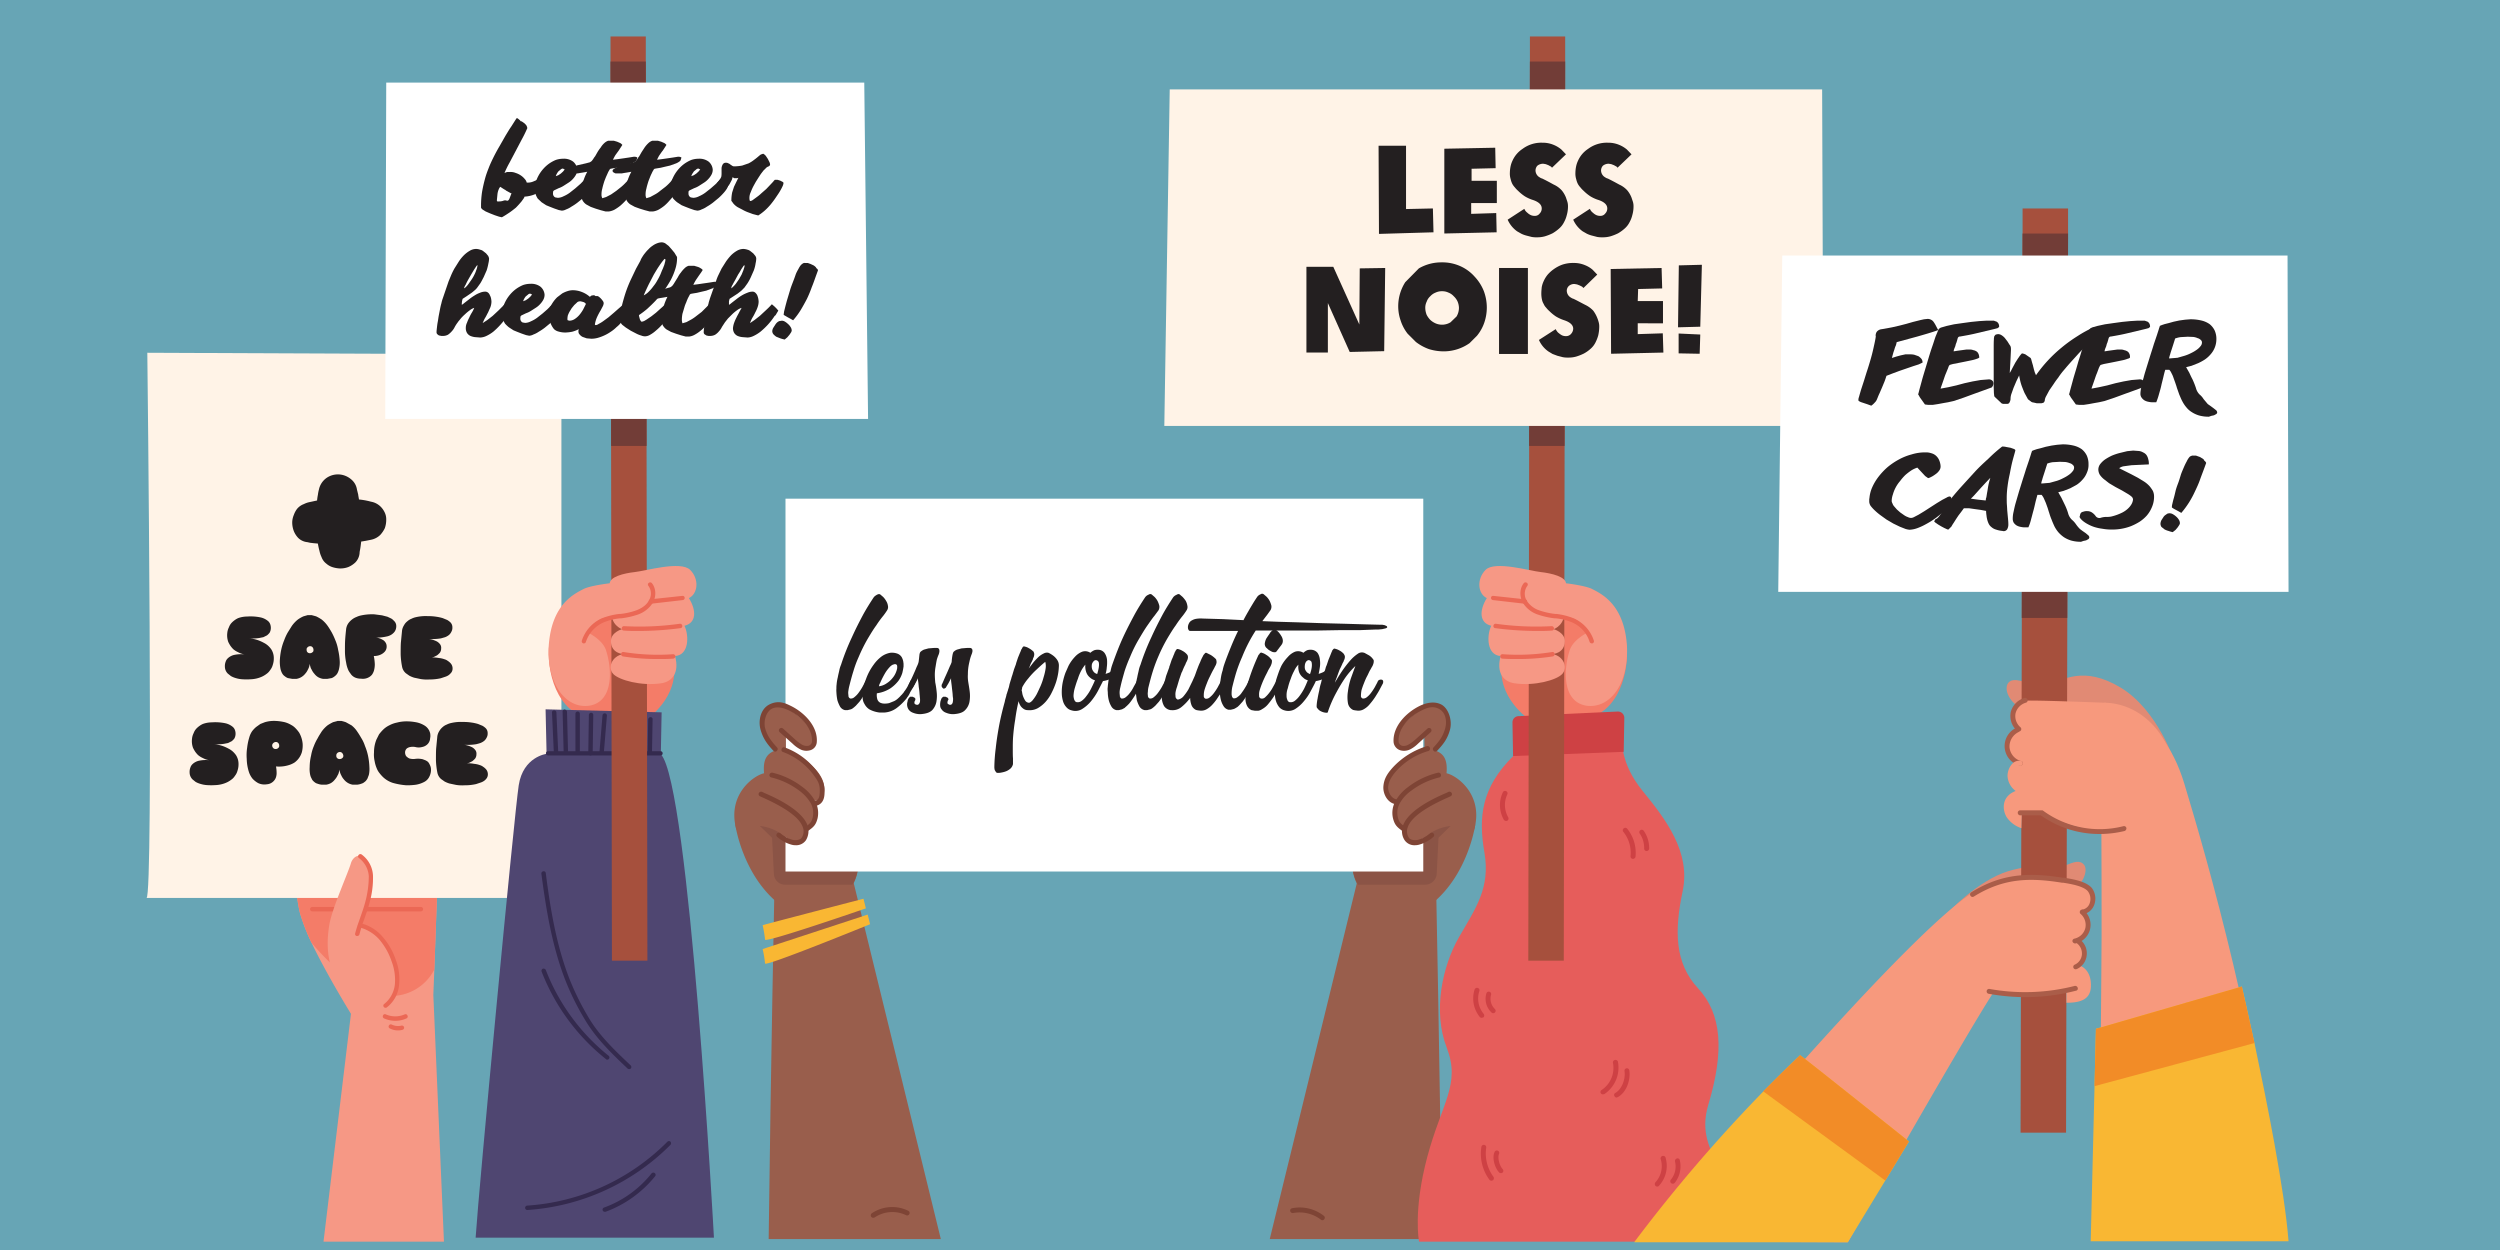 <svg xmlns="http://www.w3.org/2000/svg" width="1247.3" height="623.7" viewBox="0 0 1247.3 623.7"><rect x="0" y="0" width="1247.3" height="623.7" fill="#808080" stroke="none"/><defs><style>.cls-1{isolation:isolate;}.cls-2{fill:#67a5b5;mix-blend-mode:screen;}.cls-3{fill:#f69885;}.cls-4{fill:#f47c68;}.cls-5{fill:#eb6855;}.cls-6{fill:#fff3e7;}.cls-7{fill:#995e4c;}.cls-8{fill:#7e4435;}.cls-9{fill:#8b5446;}.cls-10{fill:#fff;}.cls-11{fill:#f9b733;}.cls-12{fill:#e65d5b;}.cls-13{fill:#ce4144;}.cls-14{fill:#a6503d;}.cls-15{fill:#723d37;}.cls-16{fill:#e18a74;}.cls-17{fill:#f7997d;}.cls-18{fill:#aa5d49;}.cls-19{fill:#f28c27;}.cls-20{fill:#4f4671;}.cls-21{fill:#342a4e;}.cls-22{fill:#231f20;}</style></defs><g class="cls-1"><g id="Layer_2" data-name="Layer 2"><g id="Capa_1" data-name="Capa 1"><rect class="cls-2" width="1247.3" height="623.67"/><path class="cls-3" d="M161.4,619.5l13.7-113.7s-11.9-19.2-19.7-35.5a97.2,97.2,0,0,1-5.8-15c-3.2-13.4-2.3-33.7-2-39.7.1-1.1.1-1.7.1-1.7l71.2,8.9-2.2,60.9-.5,12.7,5.3,123.1Z"/><path class="cls-4" d="M218.9,422.8l-2.2,60.9c-.1.2-.1.3-.2.4a24.3,24.3,0,0,1-32.8,10c-11-5.8-20.4-14.3-28.3-23.8a97.2,97.2,0,0,1-5.8-15c-3.2-13.4-2.3-33.7-2-39.7.1-1.1.1-1.7.1-1.7Z"/><path class="cls-5" d="M210,454.7H155.8a1.1,1.1,0,0,1,0-2.2H210a1.1,1.1,0,0,1,0,2.2Z"/><path class="cls-6" d="M73.1,448h207V176.9L73.5,176S76.7,448,73.1,448Z"/><path class="cls-3" d="M177.3,500.5a12.3,12.3,0,0,0,18.8-2.9c3.4-5.7,2.9-11.9-.8-19.8-6.4-13.8-15.8-17.7-15.8-17.7s8.8-16,5.1-26.4-8.5-6.4-9.5-3.1c-1.4,4.9-9.2,22.1-10.7,30.3C161.5,477.4,165.5,489.9,177.3,500.5Z"/><path class="cls-5" d="M178.2,467H178a1,1,0,0,1-.8-1.3c.7-2.8,1.7-5.5,2.6-8.1s1.8-5.1,2.5-7.8a49.8,49.8,0,0,0,1.7-12.6,12.3,12.3,0,0,0-4.9-9.1,1,1,0,0,1-.2-1.5,1.1,1.1,0,0,1,1.5-.3,13.8,13.8,0,0,1,5.7,10.8,45.4,45.4,0,0,1-1.7,13.2c-.7,2.8-1.7,5.5-2.6,8.1a81.4,81.4,0,0,0-2.5,7.9A1.2,1.2,0,0,1,178.2,467Z"/><path class="cls-5" d="M192.4,502.8a1,1,0,0,1-.9-.4,1,1,0,0,1,.2-1.5,14.4,14.4,0,0,0,5.3-9.7,25.8,25.8,0,0,0-1.6-11.5,33.6,33.6,0,0,0-6.1-10.9,20,20,0,0,0-9.9-6.1,1,1,0,0,1-.8-1.3,1.2,1.2,0,0,1,1.4-.8,21.2,21.2,0,0,1,10.9,6.8,33.5,33.5,0,0,1,6.6,11.6,27,27,0,0,1,1.6,12.5,15.9,15.9,0,0,1-6.1,11.1A.7.7,0,0,1,192.4,502.8Z"/><path class="cls-5" d="M197.3,509.3a13.9,13.9,0,0,1-5.7-1.2,1.1,1.1,0,0,1-.5-1.5,1,1,0,0,1,1.4-.5,11.8,11.8,0,0,0,9.4,0,1,1,0,0,1,1.4.6,1,1,0,0,1-.5,1.4A13,13,0,0,1,197.3,509.3Z"/><path class="cls-5" d="M198.6,514.1a8.6,8.6,0,0,1-4.1-1,1,1,0,0,1-.5-1.4,1.1,1.1,0,0,1,1.5-.5,7.2,7.2,0,0,0,4.8.5,1.1,1.1,0,0,1,1.3.8,1.1,1.1,0,0,1-.8,1.3A8.3,8.3,0,0,1,198.6,514.1Z"/><path class="cls-7" d="M719.4,618.2c-1.1-88.6-2.9-176.4-2.9-176.4l-38-7.5-45,183.9Z"/><path class="cls-8" d="M659.7,608.8a1.1,1.1,0,0,1-.7-.3,17.5,17.5,0,0,0-13.8-3.3,1.3,1.3,0,0,1-1.5-1,1.2,1.2,0,0,1,1-1.4,19.5,19.5,0,0,1,15.8,3.8,1.2,1.2,0,0,1,.2,1.7A1.2,1.2,0,0,1,659.7,608.8Z"/><path class="cls-7" d="M674.7,432.2a21.9,21.9,0,0,0,2.8,9.6c7.3,12.8,26.3,17.7,37,9,18-14.6,21.5-39.1,21.5-39.1-.9-12.6-11.3-18.4-24.4-24.8l-1-.5C697.1,379.9,673.4,411.5,674.7,432.2Z"/><path class="cls-9" d="M674.7,431.8a22.3,22.3,0,0,0,2.8,9.6h33.6a5.8,5.8,0,0,0,5.7-5.4l.9-18,10.7-10.5-8.8-6.7-8-14.3-1-.5C697.1,379.5,673.4,411.1,674.7,431.8Z"/><path class="cls-7" d="M469.4,618.2l-45-183.9-38,7.5s-1.8,87.8-2.9,176.4Z"/><path class="cls-8" d="M435.7,607.6a1.4,1.4,0,0,1-1.1-.6,1.3,1.3,0,0,1,.4-1.7,18.2,18.2,0,0,1,18.2-1.2,1.2,1.2,0,0,1,.5,1.6,1.2,1.2,0,0,1-1.6.6,15.8,15.8,0,0,0-15.7,1.1Z"/><path class="cls-7" d="M428.2,432.2a22,22,0,0,1-2.9,9.6c-7.2,12.8-26.2,17.7-36.9,9-18-14.6-21.5-39.1-21.5-39.1.8-12.6,11.3-18.4,24.4-24.8l.9-.5C405.8,379.9,429.5,411.5,428.2,432.2Z"/><path class="cls-9" d="M428.2,431.8a22.4,22.4,0,0,1-2.9,9.6H391.8a5.6,5.6,0,0,1-5.7-5.4l-.9-18-10.8-10.5,8.9-6.7,8-14.3.9-.5C405.8,379.5,429.5,411.1,428.2,431.8Z"/><rect class="cls-10" x="391.9" y="248.8" width="318.2" height="186.02"/><path class="cls-7" d="M404.9,399.5s4.9.9,6-3.1c2.8-10.1-10.1-19-18.8-22.4v-7.3s11.5,10.8,13.9,5.3-4.6-13.1-11.5-17.6-11.6-1.7-12.8,1.4-1.7,8.6,5.2,18.6c-3.6,1.4-6.4,3.6-5.7,11.4-5.5,1.2-18.6,11-13.8,28.1h.2a22.7,22.7,0,0,1,22.9,2.7c2.2,1.7,4.3,3,5.5,3.2,3.5.6,7.1-.7,6.7-6.3C407.6,411.3,409.4,405.9,404.9,399.5Z"/><path class="cls-8" d="M396.9,421.7a7.1,7.1,0,0,1-2.1-.3,17.8,17.8,0,0,1-7.1-3.9,1.2,1.2,0,1,1,1.7-1.7,15.9,15.9,0,0,0,6,3.2c1.6.4,3.9.1,4.6-1.1a5.6,5.6,0,0,0,.6-5c-1.5-4.8-8.4-9.8-20.3-15.1l-1.1-.5a1.2,1.2,0,0,1-.6-1.6,1.3,1.3,0,0,1,1.7-.6l1,.5c4.7,2,19,8.3,21.7,16.5a8.9,8.9,0,0,1-.9,7.1A5.9,5.9,0,0,1,396.9,421.7Z"/><path class="cls-8" d="M386.8,375a1.5,1.5,0,0,1-.9-.4c-3.1-3.3-5.1-6-6.4-10.4s-.2-10.5,4.5-12.8,8.3-.3,10.6.8c6.9,3.4,13.6,10.4,12.9,18.2a4.5,4.5,0,0,1-3.6,4,6.7,6.7,0,0,1-4.9-.7,16.1,16.1,0,0,1-3.6-2.7l-6.4-5.7a1.2,1.2,0,0,1-.1-1.7,1.3,1.3,0,0,1,1.8-.1l6.3,5.7a22.6,22.6,0,0,0,3.1,2.3,4.9,4.9,0,0,0,3.2.6,2.5,2.5,0,0,0,1.8-1.9c.5-6.7-5.4-12.8-11.6-15.8-1.9-.9-5.5-2.3-8.4-.8s-4.3,6.3-3.3,9.9,3,6.3,5.9,9.4a1.2,1.2,0,0,1-.1,1.7A.9.9,0,0,1,386.8,375Z"/><path class="cls-8" d="M402.7,414.6a1.4,1.4,0,0,1-1-.5,1.3,1.3,0,0,1,.3-1.7c2.3-1.6,2.9-2.3,3.5-4.7a10.2,10.2,0,0,0-1.2-7.3,21.4,21.4,0,0,0-5.5-5.9,37.9,37.9,0,0,0-13.9-6.6,1.2,1.2,0,0,1-1-1.4,1.3,1.3,0,0,1,1.5-1,39.5,39.5,0,0,1,14.9,7.1,21.9,21.9,0,0,1,6.1,6.6,12.5,12.5,0,0,1,1.5,9.1c-.8,3.1-1.8,4.2-4.5,6.1Z"/><path class="cls-8" d="M406.7,402.1a1.4,1.4,0,0,1-1.2-.9,1.3,1.3,0,0,1,.9-1.5c2-.5,2.6-1.8,2.6-5.3s-1.1-5-3.2-7.9a33.3,33.3,0,0,0-15.1-11.3,1.1,1.1,0,0,1-.7-1.6,1.1,1.1,0,0,1,1.5-.7,35.3,35.3,0,0,1,16.3,12.2q3.6,4.9,3.6,9.3c0,2.3.1,6.6-4.4,7.7Z"/><path class="cls-7" d="M698,399.5s-4.9.9-6-3.1c-2.8-10.1,10-19,18.7-22.4v-7.3s-11.4,10.8-13.8,5.3,4.5-13.1,11.4-17.6,11.7-1.7,12.9,1.4,1.7,8.6-5.2,18.6c3.6,1.4,6.4,3.6,5.7,11.4,5.5,1.2,18.6,11,13.8,28.1h-.2a23,23,0,0,0-23,2.7c-2.1,1.7-4.2,3-5.4,3.2-3.5.6-7.1-.7-6.8-6.3C695.3,411.3,693.5,405.9,698,399.5Z"/><path class="cls-8" d="M706,421.7a5.9,5.9,0,0,1-5.2-2.5,8.2,8.2,0,0,1-.9-7.1c2.7-8.2,17-14.5,21.7-16.5l1-.5a1.3,1.3,0,0,1,1.7.6,1.2,1.2,0,0,1-.6,1.6l-1.1.5c-12,5.3-18.8,10.3-20.3,15.1a5.6,5.6,0,0,0,.6,5c.7,1.2,2.9,1.5,4.6,1.1a15.9,15.9,0,0,0,6-3.2,1.2,1.2,0,1,1,1.7,1.7,17.8,17.8,0,0,1-7.1,3.9A7.6,7.6,0,0,1,706,421.7Z"/><path class="cls-8" d="M716.1,375a.9.9,0,0,1-.8-.4,1.2,1.2,0,0,1-.1-1.7c2.9-3.1,4.7-5.5,5.8-9.4s.2-8.2-3.2-9.9-6.5-.1-8.4.8c-6.2,3-12.1,9.1-11.6,15.8a2.5,2.5,0,0,0,1.8,1.9,4.6,4.6,0,0,0,3.1-.6,18.6,18.6,0,0,0,3.2-2.3l6.3-5.7a1.2,1.2,0,0,1,1.6,1.8l-6.3,5.7a16.1,16.1,0,0,1-3.6,2.7,6.9,6.9,0,0,1-5,.7,4.8,4.8,0,0,1-3.6-4c-.6-7.8,6.1-14.8,13-18.2,2.3-1.1,6.7-2.7,10.6-.8s5.8,8.2,4.5,12.8-3.3,7.1-6.4,10.4A1.8,1.8,0,0,1,716.1,375Z"/><path class="cls-8" d="M700.1,414.6l-.7-.2c-2.6-1.9-3.6-3-4.4-6.1a12,12,0,0,1,1.5-9.1,21.9,21.9,0,0,1,6.1-6.6,39.5,39.5,0,0,1,14.9-7.1,1.2,1.2,0,0,1,1.4,1,1.1,1.1,0,0,1-.9,1.4,37.9,37.9,0,0,0-13.9,6.6,18.7,18.7,0,0,0-5.5,5.9,9.7,9.7,0,0,0-1.2,7.3c.6,2.4,1.2,3.1,3.5,4.7a1.4,1.4,0,0,1,.3,1.7A1.6,1.6,0,0,1,700.1,414.6Z"/><path class="cls-8" d="M696.4,401.2h-.3c-4-.8-6.2-5.3-5.9-8.9s1.8-6.2,4.7-9.4a38.3,38.3,0,0,1,16.6-10.5,1.3,1.3,0,1,1,.8,2.4,34.6,34.6,0,0,0-15.6,9.8c-2.5,2.8-3.9,5.4-4.1,7.9s1.4,5.7,4,6.3a1.2,1.2,0,0,1,1,1.4A1.3,1.3,0,0,1,696.4,401.2Z"/><path class="cls-11" d="M380.5,461.6c1.8-.6,50.3-13.2,50.3-13.2l1.2,4.8s-50.3,17.4-50.3,15.6A58.1,58.1,0,0,0,380.5,461.6Z"/><path class="cls-11" d="M380.5,473.5l52.4-17.2,1.2,4.8s-52.4,21.4-52.4,19.6A58.1,58.1,0,0,0,380.5,473.5Z"/><path class="cls-12" d="M809.4,368.7s-1.5,11.7,10.2,26,24,30.6,19.9,50-4.1,35.7,7.7,48.4,13.2,31.1,5.1,58.1,19.3,36.7,16.3,68.3H708s-3.1-15.3,4.1-42.3,16.8-36.2,9.7-54.5-2.1-40.8,6.1-55.1,15.8-24.5,12.7-42.3-1.4-32.5,14.4-48.1S809.4,368.7,809.4,368.7Z"/><path class="cls-4" d="M787.2,358.9H762.9s-16.4-10.9-13.5-28.5,13.5-35,28-34.7,33.6,14.1,34.3,28.1S806.1,358.6,787.2,358.9Z"/><path class="cls-13" d="M757.7,357.3,807,355a3.2,3.2,0,0,1,3.4,3.3l-.3,16.8-55.2,2.1-.3-16.7A3.1,3.1,0,0,1,757.7,357.3Z"/><polygon class="cls-14" points="762.5 479.3 780.2 479.3 780.6 232.5 780.9 30.7 780.9 18.2 763.3 18.2 763.3 30.7 762.9 232.2 762.5 479.3"/><polygon class="cls-15" points="762.9 222.5 763.3 30.7 780.9 30.7 780.6 222.5 762.9 222.5"/><path class="cls-3" d="M781.3,291.5c.4-3.7-7.2-5.5-12.7-6.1s-22.8-5.7-27.4-1.1-3.9,12,.6,14.1c-3.9,6.3-3.7,12.4,2.2,13.8-2.4,5.1-2.2,14.7,4.7,15.1-2.4,8.8,1.8,12.9,6.9,13.6,10,1.5,21-1.6,23.8-4.6s1.1-8.8-4.8-10c0,0,6.1-.2,6.1-6.5,0-4.3-5.5-5.9-5.5-5.9s6.1-2.1,5.1-9.6C783.1,299.6,781.3,291.5,781.3,291.5Z"/><path class="cls-3" d="M799.9,350.7a16.4,16.4,0,0,0,4-2.9c6.8-6.5,8.5-18.2,7.7-27.1-1.8-19.3-12.5-24.4-17.4-26.9s-28.7-5.2-32.4-2.4-2.4,10,3.7,13.4,16.5,1.5,21,4.6,5.8,6.1,5.8,6.1-7.3,3.4-9.1,8.8c-3,8.9-4.2,25.9,8.4,27.8A14.1,14.1,0,0,0,799.9,350.7Z"/><polygon class="cls-6" points="909.1 44.6 583.6 44.6 580.9 212.5 909.7 212.5 909.1 44.6"/><path class="cls-5" d="M757.2,328.8c-2.6,0-5.2,0-7.7-.2a1.1,1.1,0,0,1,.2-2.2,107,107,0,0,0,24.7-1.1,1,1,0,0,1,1.2.9,1.1,1.1,0,0,1-.9,1.3A110.9,110.9,0,0,1,757.2,328.8Z"/><path class="cls-5" d="M766.9,314.8a161.8,161.8,0,0,1-20.9-1.4,1,1,0,0,1-.9-1.2,1.1,1.1,0,0,1,1.2-1,144.5,144.5,0,0,0,27.9,1.2,1.1,1.1,0,0,1,1.1,1.1,1,1,0,0,1-1,1.1C771.8,314.8,769.3,314.8,766.9,314.8Z"/><path class="cls-5" d="M794.2,321a1.2,1.2,0,0,1-1.1-.7,15.6,15.6,0,0,0-8.6-9.7,28.1,28.1,0,0,0-8.3-2.1h-.6a40.8,40.8,0,0,1-8.4-1.9,14,14,0,0,1-7.5-6c-1.7-3.2-1.5-7.2.6-9.7a1.1,1.1,0,0,1,1.5-.1,1,1,0,0,1,.2,1.5,6.7,6.7,0,0,0-.4,7.2,11.9,11.9,0,0,0,6.3,5,37,37,0,0,0,8,1.8h.6a33.3,33.3,0,0,1,8.9,2.3,18.4,18.4,0,0,1,9.8,11,1.1,1.1,0,0,1-.7,1.4Z"/><path class="cls-5" d="M760.7,301.2h-.1l-15.7-1.8a1.1,1.1,0,0,1-1-1.2,1,1,0,0,1,1.2-.9l15.8,1.7a1.1,1.1,0,0,1-.2,2.2Z"/><path class="cls-13" d="M739.3,507.8a1.3,1.3,0,0,1-1-.4,14.7,14.7,0,0,1-2.6-13.7,1.3,1.3,0,0,1,1.6-.8,1.2,1.2,0,0,1,.8,1.5,12,12,0,0,0,2.1,11.4,1.3,1.3,0,0,1-.1,1.8Z"/><path class="cls-13" d="M745,505.5a1.1,1.1,0,0,1-.8-.3,9.3,9.3,0,0,1-2.6-9.6,1.2,1.2,0,0,1,1.5-.8,1.2,1.2,0,0,1,.8,1.6,7.2,7.2,0,0,0,1.9,7,1.2,1.2,0,0,1,.1,1.7A1.1,1.1,0,0,1,745,505.5Z"/><path class="cls-13" d="M814.7,428.5h-.1a1.2,1.2,0,0,1-1.1-1.3,16.7,16.7,0,0,0-3.6-12.2,1.2,1.2,0,0,1,.2-1.7,1.2,1.2,0,0,1,1.7.1,19.2,19.2,0,0,1,4.2,14A1.3,1.3,0,0,1,814.7,428.5Z"/><path class="cls-13" d="M821.5,424.6h0a1.2,1.2,0,0,1-1.2-1.2,12.5,12.5,0,0,0-2.2-7.5,1.2,1.2,0,1,1,2-1.4,15.1,15.1,0,0,1,2.7,9A1.3,1.3,0,0,1,821.5,424.6Z"/><path class="cls-13" d="M799.7,546a1.2,1.2,0,0,1-1-.5,1.2,1.2,0,0,1,.4-1.7,13.2,13.2,0,0,0,5.6-13.7,1.3,1.3,0,0,1,2.5-.5,15.9,15.9,0,0,1-6.8,16.3Z"/><path class="cls-13" d="M806.5,547.6a1.2,1.2,0,0,1-1-.7,1.1,1.1,0,0,1,.4-1.6c3.4-1.9,5.2-7.2,4.6-10.9a1.2,1.2,0,0,1,1-1.4,1.2,1.2,0,0,1,1.4,1.1c.7,4.5-1.3,10.9-5.8,13.3Z"/><path class="cls-13" d="M744.1,589.1a1.4,1.4,0,0,1-1-.5,21.8,21.8,0,0,1-4-16.4,1.2,1.2,0,0,1,1.4-1,1.2,1.2,0,0,1,1,1.4,19.7,19.7,0,0,0,3.6,14.5,1.3,1.3,0,0,1-.3,1.8Z"/><path class="cls-13" d="M748.8,585.3a1.2,1.2,0,0,1-.9-.4c-2.2-2.4-3.6-7.3-2.2-10.2a1.2,1.2,0,0,1,2.2,1c-.8,1.8.1,5.7,1.8,7.6a1.2,1.2,0,0,1,0,1.7A1.6,1.6,0,0,1,748.8,585.3Z"/><path class="cls-13" d="M826.8,592a1.1,1.1,0,0,1-.8-.3,1.4,1.4,0,0,1-.1-1.8,11.9,11.9,0,0,0,2.6-11.8,1.3,1.3,0,0,1,2.4-.8,14.6,14.6,0,0,1-3.2,14.3A1,1,0,0,1,826.8,592Z"/><path class="cls-13" d="M834.6,590.6a1.3,1.3,0,0,1-.8-.3,1.2,1.2,0,0,1-.2-1.7,10.4,10.4,0,0,0,2.1-9.1,1.3,1.3,0,0,1,.9-1.5,1.1,1.1,0,0,1,1.5.9,13.2,13.2,0,0,1-2.5,11.2A1.4,1.4,0,0,1,834.6,590.6Z"/><path class="cls-13" d="M751.4,409.6a1.4,1.4,0,0,1-1.1-.6,14.8,14.8,0,0,1-.5-13.7,1.2,1.2,0,0,1,1.6-.6,1.2,1.2,0,0,1,.6,1.7,12.4,12.4,0,0,0,.5,11.4,1.3,1.3,0,0,1-.5,1.7Z"/><path class="cls-16" d="M972,455.2s14.8-15.9,29.8-20.5,24.9-1.5,28.8-3,7-2.9,9.2-.2-.5,11.7-9.2,13.5S972,455.2,972,455.2Z"/><path class="cls-16" d="M1085.1,380.3c0,.3-8.3-25.9-27-37.2s-28.8-3.6-36.1-1.8-15.6-3.9-19.3-1.3-1.1,11.8,10.4,15.7S1083.6,373.1,1085.1,380.3Z"/><polygon class="cls-14" points="1008.1 565.1 1030.8 565.1 1031.4 318.3 1031.8 116.5 1031.8 104 1009.1 104 1009.1 116.5 1008.7 318 1008.1 565.1"/><polygon class="cls-15" points="1008.7 308.3 1009.1 116.5 1031.8 116.5 1031.4 308.3 1008.7 308.3"/><polygon class="cls-10" points="1141.3 127.5 889.2 127.5 887.2 295.3 1141.8 295.3 1141.3 127.5"/><path class="cls-17" d="M821.9,619.4S961.1,451.8,989.8,442.5c17.4-6.6,50.2-4.9,53.9,1.5,1.3,2.4,0,10.1-5.5,10.9,0,0,4.4,4,3.7,8.1s-4.6,5.9-4.6,5.9a8.7,8.7,0,0,1,2.6,5.2c1.1,5.5-3.2,7.3-3.2,7.3s6.9,1.3,6.5,10.9c-.3,5.7-4.1,8-12.2,8v-5.4s-24.9,4.7-36.4.2c-13.8,21-72.7,124.7-72.7,124.7Z"/><path class="cls-18" d="M1039.2,456.2a1.2,1.2,0,0,1-1.2-1,1.2,1.2,0,0,1,1-1.4,4.7,4.7,0,0,0,3.6-3.2,6.4,6.4,0,0,0-.9-5.9c-2.1-2.6-8.6-3.7-12.4-4.3h-.6c-16.1-2.6-29.1-2.3-43.9,6.9a1.2,1.2,0,0,1-1.7-.4,1.2,1.2,0,0,1,.4-1.7c15.5-9.6,28.9-9.9,45.6-7.3h.6c4.4.7,11.2,1.8,14,5.2a8.8,8.8,0,0,1,1.2,8.2,7.3,7.3,0,0,1-5.4,4.8Z"/><path class="cls-18" d="M1010.5,497.5a104.1,104.1,0,0,1-18.4-1.7,1.2,1.2,0,0,1-.9-1.4,1.2,1.2,0,0,1,1.4-1,99.9,99.9,0,0,0,42.5-1.5,1.3,1.3,0,0,1,1.5.9,1.1,1.1,0,0,1-.9,1.5A101.8,101.8,0,0,1,1010.5,497.5Z"/><path class="cls-18" d="M1035.2,470.7a1.4,1.4,0,0,1-1.2-1,1.2,1.2,0,0,1,1-1.4,7.2,7.2,0,0,0,5.4-5.2,7.3,7.3,0,0,0-2.3-7.1,1.2,1.2,0,1,1,1.5-1.9,9.5,9.5,0,0,1-4.1,16.6Z"/><path class="cls-18" d="M1035.6,483.6a1.2,1.2,0,0,1-1.1-.7,1.2,1.2,0,0,1,.6-1.6,6.1,6.1,0,0,0,3.6-5,6.4,6.4,0,0,0-2.4-5.6,1.2,1.2,0,0,1-.3-1.7,1.4,1.4,0,0,1,1.8-.2,8.6,8.6,0,0,1,3.3,7.8,8.4,8.4,0,0,1-5,6.9Z"/><path class="cls-11" d="M952.4,569.5,940.6,589l-18.7,30.8H815.3a776.4,776.4,0,0,1,64.4-75.2c5.9-6,12.1-12.1,18.4-18.1C902.5,529.7,952.4,569.5,952.4,569.5Z"/><path class="cls-19" d="M952.4,569.5,940.6,589l-60.9-44.5c5.9-6,12.1-12.1,18.4-18.1C902.5,529.7,952.4,569.5,952.4,569.5Z"/><path class="cls-17" d="M1049.8,350.6s-35.8-1.4-39.3-1c-5.4.6-10.3,7.5-4.6,14.5-4.7,2-7.2,12.5.4,16.3-5.3,2.6-4.4,12.6.4,13.9-8.3,2.4-7.9,9.8-5.4,13.6a14.4,14.4,0,0,0,7.2,5.3l.2-7.6,9.8.2s35.6,19.6,58.4.7C1095.5,391.1,1079.7,351,1049.8,350.6Z"/><path class="cls-18" d="M1007.2,365a1.3,1.3,0,0,1-.8-.3,10,10,0,0,1-3.2-9.4,9.9,9.9,0,0,1,6.9-7.1,1.4,1.4,0,0,1,1.5.9,1.2,1.2,0,0,1-.9,1.5,7.4,7.4,0,0,0-5.1,5.3,7.3,7.3,0,0,0,2.4,6.9,1.2,1.2,0,0,1,.2,1.7A1.4,1.4,0,0,1,1007.2,365Z"/><path class="cls-18" d="M1008,382h-.3a10.1,10.1,0,0,1-7.5-8.7,10,10,0,0,1,5.6-10.1,1.2,1.2,0,0,1,1.6.5,1.2,1.2,0,0,1-.6,1.7,8,8,0,0,0-4.2,7.6,7.9,7.9,0,0,0,5.7,6.7,1.1,1.1,0,0,1,.9,1.5A1.2,1.2,0,0,1,1008,382Z"/><path class="cls-17" d="M1009.1,396.1h-.4a9.8,9.8,0,0,1-7.1-8.9,9.1,9.1,0,0,1,2.6-6.4,4.8,4.8,0,0,1,4-1.2,1.2,1.2,0,0,1,1,1.4,1.2,1.2,0,0,1-1.4,1.1,2.5,2.5,0,0,0-2,.6,6.5,6.5,0,0,0-1.7,4.5,7.5,7.5,0,0,0,5.3,6.6,1.2,1.2,0,0,1,.9,1.5A1.3,1.3,0,0,1,1009.1,396.1Z"/><path class="cls-17" d="M1089.8,391c-11.8-39.3-40-40.4-40-40.4l-1.4,56.1s.3,64.2,0,78.6-.6,133.7-.6,133.7h92C1126.2,515.5,1101.7,430.3,1089.8,391Z"/><path class="cls-11" d="M1141.8,619.3h-98.7l1.9-77.4.7-28.6,72.8-21.1s2.7,11.6,6.3,28.2C1130.9,549.3,1139.8,593.4,1141.8,619.3Z"/><path class="cls-19" d="M1124.8,520.4,1045,541.9l.7-28.6,72.8-21.1S1121.2,503.8,1124.8,520.4Z"/><path class="cls-18" d="M1047.5,416.1a50.5,50.5,0,0,1-29.3-9.3h-10.3a1.3,1.3,0,0,1-1.2-1.3,1.2,1.2,0,0,1,1.2-1.2h11.2l.3.2a47.8,47.8,0,0,0,40,7.7,1.2,1.2,0,0,1,1.5.9,1.4,1.4,0,0,1-.9,1.5A52.8,52.8,0,0,1,1047.5,416.1Z"/><path class="cls-4" d="M298.3,358.9h24.3S339,348,336.1,330.4s-13.5-35-28-34.7-33.6,14.1-34.3,28.1S279.4,358.6,298.3,358.9Z"/><path class="cls-20" d="M329.7,376.3l.4-20.9-57.9-1.5.5,22.2s-11.7,1.4-13.9,15.7-20,202-21.5,225.7H356.2S343.9,390.8,329.7,376.3Z"/><path class="cls-21" d="M277.4,376.3a1.2,1.2,0,0,1-1.1-1.1l-.9-19.7a1,1,0,0,1,1-1.1,1.1,1.1,0,0,1,1.2,1l.9,19.7a1.1,1.1,0,0,1-1,1.2Z"/><path class="cls-21" d="M282.3,375.9a1,1,0,0,1-1.1-1l-.5-19.7a1,1,0,0,1,1-1.2,1.3,1.3,0,0,1,1.2,1.1l.5,19.7a1.1,1.1,0,0,1-1.1,1.1Z"/><path class="cls-21" d="M288.2,376.2a1,1,0,0,1-1.1-1V356.1a1.1,1.1,0,1,1,2.2,0v19.1A1,1,0,0,1,288.2,376.2Z"/><path class="cls-21" d="M294.6,376.9h0a1.1,1.1,0,0,1-1.1-1.1l.3-19.1a1.2,1.2,0,0,1,1.1-1.1,1.1,1.1,0,0,1,1.1,1.1l-.3,19.1A1.1,1.1,0,0,1,294.6,376.9Z"/><path class="cls-21" d="M300.2,376.2h-.1a1.1,1.1,0,0,1-1-1.2l1.5-18.1a1.1,1.1,0,0,1,1.2-1,1.1,1.1,0,0,1,1,1.2l-1.5,18.1A1,1,0,0,1,300.2,376.2Z"/><path class="cls-21" d="M308.3,376.6h-.1a1.1,1.1,0,0,1-1-1.2L309,356a1.2,1.2,0,0,1,1.2-1,1.1,1.1,0,0,1,1,1.2l-1.8,19.4A1.3,1.3,0,0,1,308.3,376.6Z"/><path class="cls-21" d="M317.5,375.9h-.1a1,1,0,0,1-1-1.1l.2-17.2a1.1,1.1,0,0,1,1.1-1.1h0a1.1,1.1,0,0,1,1.1,1.1l-.2,17.3A1.1,1.1,0,0,1,317.5,375.9Z"/><path class="cls-21" d="M324.2,375.9h0a1.1,1.1,0,0,1-1.1-1.1l.3-15.9a1.2,1.2,0,0,1,1.2-1.1,1,1,0,0,1,1,1.1l-.3,16A1,1,0,0,1,324.2,375.9Z"/><path class="cls-21" d="M329.5,376.9h-56a1,1,0,0,1-1.1-1.1,1,1,0,0,1,1.1-1h56a1,1,0,0,1,1.1,1A1,1,0,0,1,329.5,376.9Z"/><polygon class="cls-14" points="323 479.3 305.3 479.3 304.9 232.5 304.6 30.7 304.6 18.2 322.2 18.2 322.2 30.7 322.6 232.2 323 479.3"/><polygon class="cls-15" points="322.6 222.5 322.2 30.7 304.6 30.7 304.9 222.5 322.6 222.5"/><path class="cls-3" d="M304.2,291.5c-.4-3.7,7.1-5.5,12.6-6.1s22.8-5.7,27.5-1.1,3.9,12-.6,14.1c3.9,6.3,3.7,12.4-2.2,13.8,2.4,5.1,2.2,14.7-4.7,15.1,2.4,8.8-1.9,12.9-6.9,13.6-10,1.5-21-1.6-23.9-4.6s-1-8.8,4.9-10c0,0-6.1-.2-6.1-6.5,0-4.3,5.5-5.9,5.5-5.9s-6.1-2.1-5.1-9.6C302.4,299.6,304.2,291.5,304.2,291.5Z"/><path class="cls-3" d="M285.6,350.7a16.4,16.4,0,0,1-4-2.9c-6.8-6.5-8.6-18.2-7.7-27.1,1.8-19.3,12.5-24.4,17.4-26.9s28.7-5.2,32.4-2.4,2.4,10-3.7,13.4-16.5,1.5-21.1,4.6-5.8,6.1-5.8,6.1,7.4,3.4,9.2,8.8c3,8.9,4.2,25.9-8.4,27.8A14.1,14.1,0,0,1,285.6,350.7Z"/><polygon class="cls-10" points="192.7 41.2 431.2 41.2 433.1 209 192.2 209 192.7 41.2"/><path class="cls-21" d="M313.9,533.4a1.1,1.1,0,0,1-.8-.3c-7.7-7.3-15.8-15-21.4-24.6a129.2,129.2,0,0,1-9.5-19.1c-7-17.8-9.9-37-12.1-53.5a1.1,1.1,0,0,1,1-1.2,1,1,0,0,1,1.2.9c2.1,16.4,5,35.4,11.9,53a134.7,134.7,0,0,0,9.3,18.8c5.5,9.4,13.5,16.9,21.1,24.1a1.1,1.1,0,0,1,.1,1.6A1.1,1.1,0,0,1,313.9,533.4Z"/><path class="cls-21" d="M303,528.7a.9.9,0,0,1-.7-.3,104.1,104.1,0,0,1-32.1-43.7,1.2,1.2,0,0,1,.6-1.4,1.3,1.3,0,0,1,1.5.6,101.9,101.9,0,0,0,31.3,42.8,1.1,1.1,0,0,1,.2,1.6A1.2,1.2,0,0,1,303,528.7Z"/><path class="cls-21" d="M263.1,603.7a1.1,1.1,0,0,1-1.1-1,1.1,1.1,0,0,1,1-1.2,108.6,108.6,0,0,0,69.9-31.8,1.1,1.1,0,0,1,1.6-.1,1.2,1.2,0,0,1,0,1.6,111.2,111.2,0,0,1-71.4,32.5Z"/><path class="cls-21" d="M301.7,604.6a1.1,1.1,0,0,1-1-.7,1.1,1.1,0,0,1,.6-1.4,53.6,53.6,0,0,0,23.8-17.1,1.2,1.2,0,0,1,1.6-.1,1.1,1.1,0,0,1,.2,1.5,57.3,57.3,0,0,1-24.8,17.8Z"/><path class="cls-5" d="M328.3,328.8a110,110,0,0,1-17.5-1.3,1.1,1.1,0,0,1-.9-1.3,1,1,0,0,1,1.2-.9,107,107,0,0,0,24.7,1.1,1.2,1.2,0,0,1,1.2,1,1.3,1.3,0,0,1-1.1,1.2C333.5,328.8,330.9,328.8,328.3,328.8Z"/><path class="cls-5" d="M318.6,314.8c-2.5,0-4.9,0-7.4-.2a1,1,0,0,1-1-1.1,1.1,1.1,0,0,1,1.1-1.1,144.5,144.5,0,0,0,27.9-1.2,1.1,1.1,0,0,1,1.2,1,1,1,0,0,1-.9,1.2A161.8,161.8,0,0,1,318.6,314.8Z"/><path class="cls-5" d="M291.3,321H291a1.1,1.1,0,0,1-.7-1.4,18.5,18.5,0,0,1,9.7-11,35,35,0,0,1,9-2.3h.6a34.9,34.9,0,0,0,7.9-1.8c2.9-1.1,5.2-2.8,6.3-5a6.5,6.5,0,0,0-.3-7.2,1,1,0,0,1,.2-1.5,1.1,1.1,0,0,1,1.5.1c2.1,2.5,2.3,6.5.6,9.7a14.4,14.4,0,0,1-7.5,6,40.8,40.8,0,0,1-8.4,1.9h-.6a28.1,28.1,0,0,0-8.3,2.1,16.1,16.1,0,0,0-8.7,9.7A1,1,0,0,1,291.3,321Z"/><path class="cls-5" d="M324.7,301.2a1,1,0,0,1-1-1,1,1,0,0,1,.9-1.2l15.8-1.7a1,1,0,0,1,1.2.9,1.1,1.1,0,0,1-1,1.2l-15.7,1.8Z"/><path class="cls-22" d="M715.2,115.9l-27.2.8-.2-44h13.7v31.6l13.4-.3Z"/><path class="cls-22" d="M720.6,116.5V74.2l25.4-.5.2,10.2-12,.3v6h12.6v11.1H734v5.4l12.5-.4.2,9.6Z"/><path class="cls-22" d="M775.2,92.1a12.2,12.2,0,0,1,4,2.9,13.1,13.1,0,0,1,2.1,3.6l.7,2.1a7.8,7.8,0,0,1,.3,2.2,15.6,15.6,0,0,1-.6,4.4,14.2,14.2,0,0,1-1.4,3.6,10.3,10.3,0,0,1-2.4,3.1,19.9,19.9,0,0,1-3.3,2.4,25,25,0,0,1-3.8,1.5,14.1,14.1,0,0,1-4,.5,12.3,12.3,0,0,1-2.7-.2l-2.7-.7a13.4,13.4,0,0,1-2.4-.9l-2.1-1.2a14.2,14.2,0,0,1-4.7-5.8l8.3-5.4.5.9a5.7,5.7,0,0,0,1.1,1.1,6.4,6.4,0,0,0,1.6,1.1,4.6,4.6,0,0,0,2.1.4,2.9,2.9,0,0,0,2.4-1.2,3.5,3.5,0,0,0,1-2.5c0-1.8-1.4-3.2-4.3-4.2a17.9,17.9,0,0,1-4.2-1.9,21.6,21.6,0,0,1-3.3-2.7,12.9,12.9,0,0,1-1.6-1.7,8.3,8.3,0,0,1-1.3-1.8,10.2,10.2,0,0,1-.8-2.3,9.3,9.3,0,0,1-.4-3.1,16.9,16.9,0,0,1,.3-3,12.4,12.4,0,0,1,1-3.1,13.7,13.7,0,0,1,5-5.9,15.6,15.6,0,0,1,9.9-3.1,14.1,14.1,0,0,1,5.7,1.1,14.6,14.6,0,0,1,3.8,2.3l2.3,2.4-7,6.7a1.5,1.5,0,0,0-.7-.7l-1.1-.6-1.3-.5-1.2-.2a4.5,4.5,0,0,0-3,1,3.6,3.6,0,0,0-.9,2.4,4,4,0,0,0,2.1,3.4,3.9,3.9,0,0,0,1.3.6l1.6.8,1.9,1Z"/><path class="cls-22" d="M807.9,92.1a12.2,12.2,0,0,1,4,2.9,13.1,13.1,0,0,1,2.1,3.6l.7,2.1a7.8,7.8,0,0,1,.3,2.2,15.6,15.6,0,0,1-.6,4.4,14.2,14.2,0,0,1-1.4,3.6,10.3,10.3,0,0,1-2.4,3.1,19.9,19.9,0,0,1-3.3,2.4,25,25,0,0,1-3.8,1.5,14.1,14.1,0,0,1-4,.5,12.3,12.3,0,0,1-2.7-.2l-2.7-.7a13.4,13.4,0,0,1-2.4-.9l-2.1-1.2a14.2,14.2,0,0,1-4.7-5.8l8.3-5.4.5.9a5.7,5.7,0,0,0,1.1,1.1,6.4,6.4,0,0,0,1.6,1.1,4.6,4.6,0,0,0,2.1.4,2.9,2.9,0,0,0,2.4-1.2,3.5,3.5,0,0,0,1-2.5c0-1.8-1.4-3.2-4.3-4.2a17.9,17.9,0,0,1-4.2-1.9,21.6,21.6,0,0,1-3.3-2.7,12.9,12.9,0,0,1-1.6-1.7,8.3,8.3,0,0,1-1.3-1.8,10.2,10.2,0,0,1-.8-2.3,9.3,9.3,0,0,1-.4-3.1,16.9,16.9,0,0,1,.3-3,12.4,12.4,0,0,1,1-3.1,13.7,13.7,0,0,1,5-5.9,15.6,15.6,0,0,1,9.9-3.1,14.1,14.1,0,0,1,5.7,1.1,14.6,14.6,0,0,1,3.8,2.3L814,77l-7,6.7a1.5,1.5,0,0,0-.7-.7l-1.1-.6-1.3-.5-1.2-.2a4.5,4.5,0,0,0-3,1,3.6,3.6,0,0,0-.9,2.4,4,4,0,0,0,2.1,3.4,3.9,3.9,0,0,0,1.3.6l1.6.8,1.9,1Z"/><path class="cls-22" d="M691.1,133.7l-.5,41.5-17.2.4-10.9-24.4v24.7H651.8V133.1h13.4l13,28.8.2-28Z"/><path class="cls-22" d="M719.3,130.9a21.8,21.8,0,0,1,9.3,1.9,20.8,20.8,0,0,1,7.1,5.2,22.7,22.7,0,0,1,4.6,7.2,23.7,23.7,0,0,1,1.5,8.2,23.4,23.4,0,0,1-1.2,7.4,21.1,21.1,0,0,1-3.7,6.7l-3.7,3.7a22.4,22.4,0,0,1-13,4.1,25.1,25.1,0,0,1-7.2-1.1,23.7,23.7,0,0,1-6.6-3.6l-4.1-4.1a21,21,0,0,1-3.5-6.6,21.6,21.6,0,0,1-1.2-7.1,22.4,22.4,0,0,1,3.5-12l6.8-6.9a22.8,22.8,0,0,1,5.6-2.3A22.5,22.5,0,0,1,719.3,130.9Zm-8.2,22.8a9.8,9.8,0,0,0,.7,3.4,10.3,10.3,0,0,0,1.9,2.6,9.5,9.5,0,0,0,2.7,1.7,8.1,8.1,0,0,0,7.3-.6l3-2.9a8.5,8.5,0,0,0,1.2-4.3,8.8,8.8,0,0,0-.7-3.2,8.3,8.3,0,0,0-1.9-2.6,6.8,6.8,0,0,0-2.6-1.8,7.1,7.1,0,0,0-3.2-.7,7.2,7.2,0,0,0-3.3.7,6.8,6.8,0,0,0-2.6,1.8,6.4,6.4,0,0,0-1.8,2.7A6.8,6.8,0,0,0,711.1,153.7Z"/><path class="cls-22" d="M747.9,133.7h14.4v42.9H747.9Z"/><path class="cls-22" d="M790.9,152.1a13.3,13.3,0,0,1,4,2.9,15.8,15.8,0,0,1,2,3.6,17.2,17.2,0,0,1,.7,2.1,7.8,7.8,0,0,1,.3,2.2,20.4,20.4,0,0,1-.5,4.4,19.2,19.2,0,0,1-1.4,3.6,10.3,10.3,0,0,1-2.4,3.1,17.2,17.2,0,0,1-3.4,2.4,25,25,0,0,1-3.8,1.5,13.7,13.7,0,0,1-4,.5,12.3,12.3,0,0,1-2.7-.2l-2.7-.7-2.4-.9-2-1.2a13.7,13.7,0,0,1-4.8-5.8l8.4-5.4a2.1,2.1,0,0,0,.5.9,3.5,3.5,0,0,0,1,1.1,9.1,9.1,0,0,0,1.6,1.1,4.6,4.6,0,0,0,2.1.4,3.2,3.2,0,0,0,2.5-1.2,3.9,3.9,0,0,0,1-2.5c0-1.8-1.5-3.2-4.4-4.2a20,20,0,0,1-4.2-1.9,21.6,21.6,0,0,1-3.3-2.7,12.9,12.9,0,0,1-1.6-1.7,5.7,5.7,0,0,1-1.2-1.8,6.9,6.9,0,0,1-.9-2.3,13.5,13.5,0,0,1-.3-3.1c0-.9.1-1.9.2-3a12.4,12.4,0,0,1,1-3.1,14.4,14.4,0,0,1,1.9-3.1,17,17,0,0,1,3.1-2.8,17.8,17.8,0,0,1,4.1-2.2,16.6,16.6,0,0,1,5.9-.9,14,14,0,0,1,5.6,1.1,13.1,13.1,0,0,1,3.8,2.3l2.3,2.4-6.9,6.7a4.6,4.6,0,0,0-.7-.7l-1.2-.6-1.3-.5-1.2-.2a4,4,0,0,0-2.9,1,3.3,3.3,0,0,0-1,2.4,4,4,0,0,0,2.1,3.4,3.9,3.9,0,0,0,1.3.6l1.6.8,1.9,1Z"/><path class="cls-22" d="M803.8,176.5l-.2-42.3,25.4-.5.3,10.2-12,.3-.2,6h12.6v11.1H817.1v5.4l12.5-.4.3,9.6Z"/><path class="cls-22" d="M848.3,163l-11.1.3.4-30.9,11.5-.3Zm-.3,13.5-10.5-.2v-9.9l10.8.5Z"/><path class="cls-22" d="M271.1,94.4a22.1,22.1,0,0,1-4.4,2.6,15.9,15.9,0,0,1-5,1.1,3.1,3.1,0,0,1-.5,1l-1,1.4-1.3,1.5-1.5,1.6c-1,.8-2.1,1.7-3.3,2.5s-2.4,1.6-3.7,2.3l-1.4-.3-2.1-.7-2.3-.9-2.3-1-1.6-1c-.4-.4-.7-.7-.7-1V102a46.9,46.9,0,0,1,.5-6.2c.4-2.3.9-4.5,1.5-6.7s1.2-3.7,1.9-5.5,1.6-3.7,2.5-5.5,1.9-3.6,2.9-5.3l2.9-5.1c1-1.6,1.9-3.2,2.9-4.6l2.6-4.1h.5l.6.5.6.5.4.5a1.1,1.1,0,0,1,.7.2l.7.5a1.9,1.9,0,0,1,.7.6c.2.2.4.3.5.5l.3.4c.1.1.1.3.2.5s.1.3.1.4a.8.8,0,0,1,.1.3,64.5,64.5,0,0,1-2.9,5.9l-3,5.7-2.9,5.5a51.6,51.6,0,0,0-2.6,5.3l1.3-.5h1.6a6.5,6.5,0,0,1,2.7.5,9.6,9.6,0,0,1,2.5,1.2,8.8,8.8,0,0,1,2,1.8,4.1,4.1,0,0,1,1,1.8h.5a6.8,6.8,0,0,0,2.9-.6l2.8-1.2.4-.3h.5a1.8,1.8,0,0,1,.9.4,2.4,2.4,0,0,1,.6.9l.3,1.2v1.3l-.3,1.1A1.6,1.6,0,0,1,271.1,94.4Zm-15.9,2h-.3l-.4-.2-1.8-1a1,1,0,0,1-.5-.4l-.6-.3-1.1-.7-.9-.6-.4.5a8.7,8.7,0,0,0-1,3.1l-.3,3.1c0,.4.1.5.3.6h.8a6.9,6.9,0,0,0,2-.3,2.3,2.3,0,0,1,1.8-.1c.6.2,1.1-.2,1.5-1.3Z"/><path class="cls-22" d="M280.3,105.1l-1.5-.3-2.3-.8-2.3-.9-1.7-.7-2.3-1.5-1.9-1.8a9.7,9.7,0,0,1-1.1-2.3,7.7,7.7,0,0,1-.4-2.7,10.2,10.2,0,0,1,.5-3.3,20.7,20.7,0,0,1,1.5-3.4,18.6,18.6,0,0,1,2.3-3.2,17.5,17.5,0,0,1,2.9-2.6,17.9,17.9,0,0,1,3.3-1.8,11.3,11.3,0,0,1,3.6-.6,7.6,7.6,0,0,1,5,1.4,5.7,5.7,0,0,1,2.1,4.1,5.3,5.3,0,0,1-.6,2.4,10.1,10.1,0,0,1-1.5,2.1,10.4,10.4,0,0,1-2.2,1.9l-2.5,1.6a11.5,11.5,0,0,1-2.5,1.2L276.4,95l-.4.4c0,.3-.1.6-.1,1a2.8,2.8,0,0,0,.1.9,2.5,2.5,0,0,0,.4.7,1.8,1.8,0,0,0,.7.5l1.2.2a6.7,6.7,0,0,0,2.9-.8,15.2,15.2,0,0,0,3-1.7L287,94l2.4-2.1a9.4,9.4,0,0,0,1-1l1-1a3.8,3.8,0,0,1,1.3-.9,4.2,4.2,0,0,1,1.6-.4,1.7,1.7,0,0,1,1.2.5,1.7,1.7,0,0,1,.5,1.3,11.1,11.1,0,0,1-.2,1.9,7.7,7.7,0,0,1-.8,1.9,14.6,14.6,0,0,1-1.7,2.2,27.2,27.2,0,0,1-2.4,2.4l-2.8,2.3a26.1,26.1,0,0,1-3,2,11.6,11.6,0,0,1-2.7,1.4A4.8,4.8,0,0,1,280.3,105.1Zm.6-21a1.7,1.7,0,0,0-1.2.5l-1.1.9a8.3,8.3,0,0,0-.8,1.2,6.1,6.1,0,0,0-.5,1.2l1.3-.5,1.2-.8,1.1-1,.9-1.1h-.2l-.4-.2Z"/><path class="cls-22" d="M317.6,80c-.2.1-.3.3-.5.5l-.6.4a6.8,6.8,0,0,1-1.7.8l-2.5.9-2.6.6-2.1.5-1.9.3-1.1.2a1.4,1.4,0,0,0-.6.7,9.4,9.4,0,0,0-.8,1.5l-.9,2c-.3.8-.7,1.7-1,2.7s-.6,2-.8,3a10.1,10.1,0,0,0-.4,2.9,3.8,3.8,0,0,0,.4,1.9l1.9-.6,2.5-1.3,2.6-1.8,2.5-2a23.9,23.9,0,0,0,2.3-2.2,9.4,9.4,0,0,0,1.6-2l2.2,1.3,1.7,1.4c-.4.8-.8,1.6-1.4,2.6s-1.2,1.9-2,2.9-1.5,1.9-2.3,2.9a32.5,32.5,0,0,1-2.7,2.6,23.1,23.1,0,0,1-2.8,1.9,8.3,8.3,0,0,1-2.8.9h-1.7l-2.3-.6-2.6-.8-2.5-.9-2.2-1.2a6.1,6.1,0,0,1-1.6-1.6,4,4,0,0,1-.7-2.1V96.6a26.2,26.2,0,0,1,.6-5.4,23.4,23.4,0,0,1,2.2-5.5l-2.3.4-1.3.2-1.1.2h-3.2a2,2,0,0,1-.8-.4.7.7,0,0,1-.5-.4.8.8,0,0,1-.2-.4c0-.3.2-.6.6-1l1.6-.9,2.1-.9,2.2-.5,2.2-.5,1.5-.4a1.9,1.9,0,0,0,.9-.4,2,2,0,0,0,.7-.6l.6-.8a7.7,7.7,0,0,1,.9-1.3l1.2-2.1a18.8,18.8,0,0,1,1.6-2.3,9.6,9.6,0,0,1,1.8-2.2,5.3,5.3,0,0,1,2-1.2h2.7l1.7.5,1.6.7a4.5,4.5,0,0,1,1,.9l-.7,1.1-1.1,1.7-1.6,2.2c-.5.8-.9,1.6-1.3,2.4l2.4-.3L311,79l2.7-.4,2.5-.4h.3a2.7,2.7,0,0,1,1.5.4,2.5,2.5,0,0,0-.2.7A1.9,1.9,0,0,0,317.6,80Z"/><path class="cls-22" d="M339.6,80c-.2.1-.3.3-.5.5l-.6.4a6.8,6.8,0,0,1-1.7.8l-2.5.9-2.6.6-2.1.5-1.9.3-1.1.2a1.4,1.4,0,0,0-.6.7,9.4,9.4,0,0,0-.8,1.5,21.6,21.6,0,0,0-.9,2c-.3.8-.7,1.7-1,2.7s-.6,2-.8,3a10.1,10.1,0,0,0-.4,2.9,3.8,3.8,0,0,0,.4,1.9l1.9-.6,2.4-1.3a15.1,15.1,0,0,0,2.6-1.8l2.6-2a23.9,23.9,0,0,0,2.3-2.2,14,14,0,0,0,1.6-2l2.2,1.3,1.7,1.4c-.4.8-.8,1.6-1.4,2.6s-1.2,1.9-2,2.9a30.7,30.7,0,0,1-2.4,2.9,21.3,21.3,0,0,1-2.6,2.6,23.1,23.1,0,0,1-2.8,1.9,8.3,8.3,0,0,1-2.8.9h-1.7l-2.3-.6-2.6-.8-2.5-.9-2.2-1.2a6.1,6.1,0,0,1-1.6-1.6,4,4,0,0,1-.7-2.1V96.6a26.2,26.2,0,0,1,.6-5.4,23.4,23.4,0,0,1,2.2-5.5l-2.3.4-1.3.2-1.1.2h-3.2a2,2,0,0,1-.8-.4.7.7,0,0,1-.5-.4.8.8,0,0,1-.2-.4c0-.3.2-.6.6-1l1.6-.9,2.1-.9,2.2-.5,2.2-.5,1.5-.4a1.9,1.9,0,0,0,.9-.4,2,2,0,0,0,.7-.6l.6-.8a7.7,7.7,0,0,1,.9-1.3l1.2-2.1,1.5-2.3a13.7,13.7,0,0,1,1.9-2.2,5.3,5.3,0,0,1,2-1.2h2.7l1.7.5,1.6.7a4.5,4.5,0,0,1,1,.9l-.7,1.1-1.1,1.7c-.6.7-1.1,1.5-1.6,2.2s-.9,1.6-1.3,2.4l2.4-.3L333,79l2.7-.4,2.5-.4h.3a2.7,2.7,0,0,1,1.5.4,2.5,2.5,0,0,0-.2.7A1.9,1.9,0,0,0,339.6,80Z"/><path class="cls-22" d="M347.9,105.1l-1.5-.3-2.3-.8-2.3-.9-1.7-.7-2.3-1.5a16.6,16.6,0,0,1-1.9-1.8,9.7,9.7,0,0,1-1.1-2.3,7.7,7.7,0,0,1-.4-2.7,10.2,10.2,0,0,1,.5-3.3,20.7,20.7,0,0,1,1.5-3.4,18.6,18.6,0,0,1,2.3-3.2,17.5,17.5,0,0,1,2.9-2.6,17.9,17.9,0,0,1,3.3-1.8,11.3,11.3,0,0,1,3.6-.6,7.6,7.6,0,0,1,5,1.4,5.7,5.7,0,0,1,2.1,4.1,5.3,5.3,0,0,1-.6,2.4,10.1,10.1,0,0,1-1.5,2.1,10.4,10.4,0,0,1-2.2,1.9l-2.5,1.6a11.5,11.5,0,0,1-2.5,1.2L344,95c-.1.1-.3.2-.4.4s-.1.6-.1,1a2.8,2.8,0,0,0,.1.9,2.5,2.5,0,0,0,.4.7,1.8,1.8,0,0,0,.7.5l1.2.2a6.7,6.7,0,0,0,2.9-.8,15.2,15.2,0,0,0,3-1.7l2.8-2.2,2.4-2.1,1-1,1-1a4.5,4.5,0,0,1,2.9-1.3,1.7,1.7,0,0,1,1.2.5,1.7,1.7,0,0,1,.5,1.3,11.1,11.1,0,0,1-.2,1.9,7.7,7.7,0,0,1-.8,1.9,14.6,14.6,0,0,1-1.7,2.2,27.2,27.2,0,0,1-2.4,2.4l-2.8,2.3a26.1,26.1,0,0,1-3,2,11.6,11.6,0,0,1-2.7,1.4A4.8,4.8,0,0,1,347.9,105.1Zm.6-21a1.7,1.7,0,0,0-1.2.5l-1.1.9-.8,1.2a6.1,6.1,0,0,0-.5,1.2l1.3-.5,1.2-.8,1.1-1,.9-1.1h-.2a.5.5,0,0,0-.4-.2Z"/><path class="cls-22" d="M359.9,88a10.9,10.9,0,0,0,.1-1.9V83.8a4.8,4.8,0,0,1,.6-1.8,1.7,1.7,0,0,1,1.6-.8,2.1,2.1,0,0,1,1.2.3,2.7,2.7,0,0,1,1,.6l.9.6a1.7,1.7,0,0,0,1,.3,22.5,22.5,0,0,0,4-.4l3.2-1.1a16.7,16.7,0,0,0,2.8-1.8c1-.7,2-1.6,3.1-2.5l.7-.3.7-.2a4.5,4.5,0,0,1,1.3,1.1l1,1.5.8,1.6a3.6,3.6,0,0,1,.3,1.1.8.8,0,0,1-.2.6c-.1.2-.3.3-.7.5a2.8,2.8,0,0,0-1.1.7l-1.3,1.3-1.3,1.7-1.3,2-1.2,1.9-1,1.8a24.1,24.1,0,0,0-1.5,3.3,6.6,6.6,0,0,0-.7,3c0,1,.2,1.5.4,1.5a2.7,2.7,0,0,0,1.4-.6l1.9-1.4a19.2,19.2,0,0,0,2.3-1.9l2.4-2.1,2-2.1,1.5-1.6.2-.3.3-.3.3-.3h1.3l1.3.4,1.2.6c.3.2.5.4.5.6a4.5,4.5,0,0,1-.5,1.7,21.2,21.2,0,0,1-1.1,2.1c-.6,1.1-1.4,2.2-2.2,3.4s-1.7,2.4-2.6,3.5a29.1,29.1,0,0,1-3,3.1,24.3,24.3,0,0,1-3.2,2.4l-2.7-.7-2.7-1a19.2,19.2,0,0,1-2.5-1.2l-2.3-1.2a8.6,8.6,0,0,1-2.4-2.1c-.5-.8-.8-1.1-.8-1a20,20,0,0,1,.4-4.3l.9-2.8,1.2-2.5,1-2a1.8,1.8,0,0,1-1,.2h-1.1l-.8-.5a10.3,10.3,0,0,1-.4,1.4l-.8,1.5a5.6,5.6,0,0,1-1,1.5l-1.2,1.5a2.1,2.1,0,0,1-1.2,1h-1.1c-.2,0-.4-.1-.7-.4l-.6-1a5.4,5.4,0,0,1-.5-1.1,1.6,1.6,0,0,1-.3-.8,1.9,1.9,0,0,1,.3-1l.7-.9.7-1A3.7,3.7,0,0,0,359.9,88Z"/><path class="cls-22" d="M238.1,143.5a8.1,8.1,0,0,1-1.6,1.6,14.1,14.1,0,0,1-1.8,1.4l-1.9,1.3-2,1.3-.3,1.2c0,.4-.1.8-.1,1.1v.7l.6-.4,1-.8,2.2-1.7a24,24,0,0,1,2.6-1.8,12.6,12.6,0,0,1,2.6-1.3,6.6,6.6,0,0,1,2.7-.6,2.2,2.2,0,0,1,1.4.5,3,3,0,0,1,.9,1.3,5.2,5.2,0,0,1,.6,1.6,10,10,0,0,1,.2,1.6,8.6,8.6,0,0,1-.5,2.7l-1.2,2.7c-.5.9-.9,1.8-1.4,2.6s-.9,1.8-1.3,2.7l2.3-1.5,2.7-2.1,2.9-2.7,3.1-3.1,1.3,1.2,1,.9.5.6a.5.5,0,0,1,.3.5l-.8,1.5c-.3.6-.6,1-.9,1.1a44.3,44.3,0,0,1-3.6,4.5,36.5,36.5,0,0,1-3.5,3.4,18.5,18.5,0,0,1-3.4,2.1,7.9,7.9,0,0,1-3.1.8l-2.6-.2a8.6,8.6,0,0,1-2.3-.6,4,4,0,0,1-1.7-1.5,4.6,4.6,0,0,1-.6-2.5,5.8,5.8,0,0,1,.6-2.6,18.9,18.9,0,0,1,1.1-2.5,19.6,19.6,0,0,1,1.3-2.5,13.4,13.4,0,0,0,1.2-2.4,6.9,6.9,0,0,0-2.2,1.2,21.2,21.2,0,0,0-2.4,2,20.8,20.8,0,0,0-2.1,2.1c-.6.8-1.2,1.4-1.5,1.9a18.2,18.2,0,0,0-1.5,2.3,8.6,8.6,0,0,1-1.5,2.2,10.1,10.1,0,0,1-1.9,1.7,5.3,5.3,0,0,1-2.6.6h-.7l-1-.2a1.6,1.6,0,0,1-.8-.5,1,1,0,0,1-.5-.6,1.3,1.3,0,0,1-.1-.6c0-.6.1-1.4.2-2.3s.2-1.8.4-2.8.3-2,.5-3.1l.6-3.1c.2-1,.4-2,.7-3a18.2,18.2,0,0,1,.7-2.5l2.9-8.5,1.2-2.9a37,37,0,0,1,1.7-3.5l2.2-3.5a20.2,20.2,0,0,1,2.6-3.2,14.8,14.8,0,0,1,2.9-2.2,6.2,6.2,0,0,1,3.2-.9,6.5,6.5,0,0,1,2,.4,3.4,3.4,0,0,1,1.5.7l1.4,1.1,1,1.2a4.3,4.3,0,0,1,.5,1.3,10.5,10.5,0,0,1-.3,2.4,27,27,0,0,1-.9,3.6l-1.5,3.4c-.6,1.1-1.1,2.2-1.7,3.1Zm-6.1.1a11.2,11.2,0,0,0,1.8-2l1.6-2.3a18.6,18.6,0,0,0,1.3-2.3,12.8,12.8,0,0,0,.9-2.2,7.1,7.1,0,0,0,.5-1.6c.1-.5.2-.7.1-.9l-.4.3-1.2,1.8-1.5,2.5-1.6,2.8a26.7,26.7,0,0,0-1.2,2.4,5.9,5.9,0,0,0-.7,1.4C231.6,143.9,231.7,143.9,232,143.6Z"/><path class="cls-22" d="M264,167.5l-1.5-.3-2.3-.8-2.3-.9-1.7-.7-2.3-1.5a16.6,16.6,0,0,1-1.9-1.8,9.7,9.7,0,0,1-1.1-2.3,7.7,7.7,0,0,1-.4-2.7,10.2,10.2,0,0,1,.5-3.3,20.7,20.7,0,0,1,1.5-3.4,18.6,18.6,0,0,1,2.3-3.2,17.5,17.5,0,0,1,2.9-2.6,17.9,17.9,0,0,1,3.3-1.8,11.3,11.3,0,0,1,3.6-.6,7.6,7.6,0,0,1,5,1.4,5.7,5.7,0,0,1,2.1,4.1,5.3,5.3,0,0,1-.6,2.4,10.1,10.1,0,0,1-1.5,2.1,10.4,10.4,0,0,1-2.2,1.9l-2.5,1.6a11.5,11.5,0,0,1-2.5,1.2l-2.3,1.1-.4.4c0,.3-.1.6-.1,1a2.8,2.8,0,0,0,.1.9,2.5,2.5,0,0,0,.4.7,1.8,1.8,0,0,0,.7.5l1.2.2a6.7,6.7,0,0,0,2.9-.8,15.2,15.2,0,0,0,3-1.7l2.8-2.2,2.4-2.1,1-1a4.7,4.7,0,0,1,1-1,3.8,3.8,0,0,1,1.3-.9,4.2,4.2,0,0,1,1.6-.4,1.7,1.7,0,0,1,1.2.5,1.7,1.7,0,0,1,.5,1.3,11.1,11.1,0,0,1-.2,1.9,7.7,7.7,0,0,1-.8,1.9,14.6,14.6,0,0,1-1.7,2.2l-2.4,2.4-2.8,2.3a26.1,26.1,0,0,1-3,2,11.6,11.6,0,0,1-2.7,1.4A4.8,4.8,0,0,1,264,167.5Zm.6-21a1.7,1.7,0,0,0-1.2.5l-1.1.9a8.3,8.3,0,0,0-.8,1.2,6.1,6.1,0,0,0-.5,1.2l1.3-.5,1.2-.8,1.1-1,.9-1.1h-.2a.5.5,0,0,0-.4-.2Z"/><path class="cls-22" d="M310.9,152a3.8,3.8,0,0,1,1.3,1.6,3.4,3.4,0,0,1,.4,1.6,5.3,5.3,0,0,1-.1,1.3l-.3,1.1a13.7,13.7,0,0,1-2,2.9,13.3,13.3,0,0,1-2.6,2.7,17.6,17.6,0,0,1-3,2.4,20.2,20.2,0,0,1-3.2,1.8,21.9,21.9,0,0,1-3.3,1.2,12,12,0,0,1-3.1.4l-2.3-.2-2-.7a4.4,4.4,0,0,1-1.5-1.2,2,2,0,0,1-.6-1.5,2.7,2.7,0,0,1,.2-1.2,15.1,15.1,0,0,1-3.3,1.3,20.9,20.9,0,0,1-3.4.4,11.8,11.8,0,0,1-3.5-.5,5.1,5.1,0,0,1-2.2-1.2,10.9,10.9,0,0,1-1.9-3.5,13.2,13.2,0,0,1-.6-3.9,10.6,10.6,0,0,1,.5-3.1,13.2,13.2,0,0,1,1.5-2.9,16.4,16.4,0,0,1,2.1-2.5l2.5-1.9a13.9,13.9,0,0,1,2.8-1.2,8.4,8.4,0,0,1,2.7-.4,12.4,12.4,0,0,1,4.1.8,13.3,13.3,0,0,1,4.2,2.5l.7-.6,1-.2h.5l.6.4h.8a1.3,1.3,0,0,1,.8.3,7.6,7.6,0,0,1,1.8,1.8,2.6,2.6,0,0,1,.7,1.4,4.1,4.1,0,0,1-.5,1.7l-1,1.9a32,32,0,0,0-1.9,3.6,14,14,0,0,0-1,3.5.5.5,0,0,0,.5.3,3,3,0,0,0,1.4-.6,15.8,15.8,0,0,0,2.3-1.4l2.6-1.9,2.7-2.3,2.5-2.2Zm-22-1.6a1.7,1.7,0,0,0-1.1.6l-1.3,1.2-1.3,1.6-1.1,1.8a14.2,14.2,0,0,0-.8,1.8,10,10,0,0,0-.2,1.6c0,.4,0,.7.2.8l.8.2a5,5,0,0,0,2.6-.8,10.7,10.7,0,0,0,2.3-2,18.5,18.5,0,0,0,1.9-2.7l1.4-2.8-.2-.4-.7-.5-1-.3-1-.2Z"/><path class="cls-22" d="M321.8,167.8a5,5,0,0,1-1.9-.4,13,13,0,0,1-2.5-1l-2.7-1.4-2.5-1.6-1.8-1.4c-.4-.5-.7-.8-.7-1.1s-.1-1.4-.1-2.1a34.8,34.8,0,0,1,.7-6.4q.8-3.2,1.8-6.3a64.4,64.4,0,0,1,2.4-6.1l2.8-5.9,2.2-4a7.6,7.6,0,0,1,.9-1.8,14.3,14.3,0,0,1,1.4-2,17.1,17.1,0,0,1,1.8-2,10.6,10.6,0,0,1,2-1.7,9.4,9.4,0,0,1,2.2-1.2,6.9,6.9,0,0,1,2.4-.5,4.1,4.1,0,0,1,1.7.5l1.7,1.3,1.5,1.7,1.4,1.7.9,1.5a1.8,1.8,0,0,1,.4.8v.4a18.1,18.1,0,0,1-.9,5.5,32.2,32.2,0,0,1-2.3,5.5,59.5,59.5,0,0,1-3.4,5.3c-1.3,1.7-2.7,3.4-4.1,4.9s-2.8,2.8-4.2,4.1a44.3,44.3,0,0,1-4.1,3.1,2.8,2.8,0,0,0,.1.8l.3,1.1a2.3,2.3,0,0,0,.5,1,.6.6,0,0,0,.6.4l1-.3,1.2-.7,2.5-1.7,2.3-1.8,2-1.8,1.8-1.6,1.3-1a1.9,1.9,0,0,1,1-.3,2.5,2.5,0,0,1,1.5.5,2.1,2.1,0,0,1,.5,1.5,5.6,5.6,0,0,1-.7,2.4,14,14,0,0,1-1.8,3,25,25,0,0,1-2.6,3.3,27.6,27.6,0,0,1-3,2.9,16.1,16.1,0,0,1-2.9,2.1A5.1,5.1,0,0,1,321.8,167.8Zm9.7-38.6a33.8,33.8,0,0,0-2.7,3.6c-.9,1.3-1.7,2.7-2.6,4.2l-2.5,4.8c-.8,1.7-1.7,3.5-2.5,5.5h.1a9.4,9.4,0,0,0,2.4-1.8,20.4,20.4,0,0,0,2.3-2.7,17.4,17.4,0,0,0,2-3,27,27,0,0,0,1.5-2.9l.8-2a15.4,15.4,0,0,0,.8-1.9,8.2,8.2,0,0,0,.6-1.9,5.5,5.5,0,0,0,.3-1.7l-.3-.2Z"/><path class="cls-22" d="M357.6,142.4l-.5.5-.6.4a5.4,5.4,0,0,1-1.7.8l-2.4.9-2.6.6-2.1.5-1.9.3-1.1.2a1.2,1.2,0,0,0-.7.7l-.8,1.5c-.2.5-.5,1.1-.8,2a16.9,16.9,0,0,0-1,2.7l-.9,3a15,15,0,0,0-.3,2.9,5.4,5.4,0,0,0,.3,1.9l2-.6,2.4-1.3a20.3,20.3,0,0,0,2.6-1.8l2.6-2,2.2-2.2a10.1,10.1,0,0,0,1.7-2,10.7,10.7,0,0,1,2.1,1.3,8.5,8.5,0,0,1,1.7,1.4c-.3.8-.8,1.6-1.3,2.6l-2,2.9a30.7,30.7,0,0,1-2.4,2.9,16.6,16.6,0,0,1-2.7,2.6,17.3,17.3,0,0,1-2.8,1.9,7.2,7.2,0,0,1-2.7.9h-1.8l-2.3-.6-2.5-.8-2.5-.9-2.2-1.2a6.1,6.1,0,0,1-1.6-1.6,3.3,3.3,0,0,1-.7-2.1,1.7,1.7,0,0,1-.1-.7V159a26.7,26.7,0,0,1,.7-5.4,28.3,28.3,0,0,1,2.1-5.5l-2.3.4-1.3.2-1,.2h-3.2l-.9-.4a1,1,0,0,1-.5-.4.6.6,0,0,1-.1-.4c0-.3.2-.6.6-1l1.6-.9,2.1-.9,2.2-.5,2.2-.5,1.4-.4a2.3,2.3,0,0,0,1-.4c.2-.2.5-.3.7-.6l.6-.8.8-1.3,1.3-2.1a11.4,11.4,0,0,1,1.5-2.3,13.7,13.7,0,0,1,1.9-2.2,4.7,4.7,0,0,1,2-1.2h2.7l1.7.5a5.2,5.2,0,0,1,1.5.7,3.5,3.5,0,0,1,1.1.9l-.7,1.1-1.2,1.7-1.5,2.2c-.5.8-.9,1.6-1.3,2.4l2.4-.3,2.7-.4,2.8-.4,2.5-.4h.2a2.2,2.2,0,0,1,1.5.4,1.4,1.4,0,0,1-.2.7A1.9,1.9,0,0,1,357.6,142.4Z"/><path class="cls-22" d="M371.4,143.5l-1.6,1.6-1.8,1.4-2,1.3-2,1.3-.3,1.2v1.8l.6-.4,1-.8,2.2-1.7a24,24,0,0,1,2.6-1.8,16.6,16.6,0,0,1,2.7-1.3,6.6,6.6,0,0,1,2.7-.6,2.1,2.1,0,0,1,1.3.5,4.5,4.5,0,0,1,1,1.3,9.8,9.8,0,0,1,.5,1.6,10,10,0,0,1,.2,1.6,8.6,8.6,0,0,1-.5,2.7,15.9,15.9,0,0,1-1.2,2.7,21.5,21.5,0,0,1-1.4,2.6,15.9,15.9,0,0,0-1.2,2.7l2.2-1.5,2.7-2.1,2.9-2.7c1.1-1,2.1-2,3.1-3.1l1.4,1.2.9.9.5.6a1,1,0,0,1,.4.5l-.9,1.5c-.3.6-.6,1-.9,1.1a33.4,33.4,0,0,1-3.5,4.5,36.7,36.7,0,0,1-3.6,3.4,18.5,18.5,0,0,1-3.4,2.1,7.5,7.5,0,0,1-3,.8l-2.6-.2a8.4,8.4,0,0,1-2.4-.6,4,4,0,0,1-1.7-1.5,4.6,4.6,0,0,1-.6-2.5,11,11,0,0,1,.6-2.6,18.9,18.9,0,0,1,1.1-2.5c.4-.9.9-1.7,1.3-2.5s.9-1.6,1.3-2.4a7.3,7.3,0,0,0-2.3,1.2,21.2,21.2,0,0,0-2.4,2l-2.1,2.1-1.5,1.9-1.5,2.3a8.6,8.6,0,0,1-1.5,2.2,7.7,7.7,0,0,1-1.9,1.7,5.3,5.3,0,0,1-2.6.6h-.7l-1-.2-.8-.5a1,1,0,0,1-.5-.6,1.3,1.3,0,0,1-.1-.6c0-.6.1-1.4.2-2.3s.2-1.8.4-2.8.3-2,.5-3.1l.6-3.1c.2-1,.5-2,.7-3s.5-1.7.7-2.5l3-8.5a22.8,22.8,0,0,1,1.1-2.9l1.7-3.5,2.2-3.5a27.8,27.8,0,0,1,2.6-3.2,14.8,14.8,0,0,1,2.9-2.2,6.5,6.5,0,0,1,3.2-.9,7.8,7.8,0,0,1,2.1.4,3.7,3.7,0,0,1,1.4.7l1.4,1.1,1,1.2a2.7,2.7,0,0,1,.5,1.3,10.5,10.5,0,0,1-.3,2.4,17.2,17.2,0,0,1-.9,3.6l-1.5,3.4a22.7,22.7,0,0,1-1.7,3.1Zm-6.2.1a18,18,0,0,0,1.9-2l1.6-2.3L370,137l.9-2.2.5-1.6c.1-.5.1-.7,0-.9l-.4.3-1.2,1.8a23.6,23.6,0,0,1-1.5,2.5l-1.5,2.8c-.5.9-1,1.7-1.3,2.4a3,3,0,0,0-.6,1.4C364.8,143.9,364.9,143.9,365.2,143.6Z"/><path class="cls-22" d="M385.9,163.4l.9-1.4a5.3,5.3,0,0,1,.9-1.1,4.1,4.1,0,0,1,1.1-.7l1.3-.2a3,3,0,0,1,1.4.4,8.3,8.3,0,0,1,1.6,1.2,6.1,6.1,0,0,1,1.3,1.5,3.3,3.3,0,0,1,.6,1.9,2.7,2.7,0,0,1-.3.8l-.8,1.2-1.1,1.3-1.3,1.1a18,18,0,0,1-2.2-.6l-2-.8a8.7,8.7,0,0,1-1.4-1.2,2.5,2.5,0,0,1-.6-1.6A3.8,3.8,0,0,1,385.9,163.4Zm21.4-26.3c-.8,2.2-1.5,4.3-2.3,6.2a58.9,58.9,0,0,1-2.4,5.8q-1.4,2.7-3,5.4a37.9,37.9,0,0,1-3.9,5.3l-1.2-.7-1.3-.7-1.2-.7-1-.6c0-.4.1-.9.2-1.7l.7-2.8c.3-1.1.6-2.3,1-3.6l1.2-4c.4-1.4.9-2.7,1.4-4s1-2.6,1.4-3.8,1-2.2,1.5-3.1a9.9,9.9,0,0,1,1.3-2l.9-.7a2,2,0,0,1,1.1-.2H403l1.4.5,1.5.7a5.3,5.3,0,0,1,1.2,1,.4.4,0,0,1,.1.3l.6.5a1.5,1.5,0,0,1,.3.7Z"/><path class="cls-22" d="M946.3,170.7c-.1.4-.2,1-.4,1.6a10.7,10.7,0,0,0-.7,1.9c-.2.7-.5,1.4-.7,2.2l-.6,2.2,2.2-.7,2.2-.6,2.3-.5h2.3a8.6,8.6,0,0,1,2.2.2l2,.7a6.4,6.4,0,0,1,1.5,1.3,2.9,2.9,0,0,1,.6,1.9l-1.9.9-2.8.9-3.2,1.1-3.5,1.2-3.5,1.3-3.1,1.2c-.3.9-.6,1.9-1,2.9l-1.2,2.9-1.3,3c-.5,1-.8,1.9-1.2,2.8a4.7,4.7,0,0,1-1.2,1.8,8,8,0,0,1-1.7,1.5l-1.9-.7-3.3-1.1-.8-.4c-.3-.2-.4-.3-.4-.5V199c.1-.1.1-.3.1-.6h.1c.3-1.2.7-2.5,1.1-3.9l1.5-4.6c.5-1.6,1-3.3,1.6-5.1s1.1-3.5,1.6-5.2,1-3.6,1.4-5.4.8-3.5,1.1-5.2.1-1.1.1-1.6a3.5,3.5,0,0,1,.3-1.4,2.5,2.5,0,0,1,.8-1,3.5,3.5,0,0,1,1.5-.7l1.3-.2,2.2-.4,2.1-.4,3.5-.8,3.5-.9,3.5-1,3.6-.9,1.8-.4,1.9-.2a3.8,3.8,0,0,1,1.6.4,3.3,3.3,0,0,1,1.3,1.1,14.2,14.2,0,0,1,1.1,1.8l1.2,2.3c-3.4,1.2-6.9,2.2-10.4,3.2Z"/><path class="cls-22" d="M957.9,198.3l-.4-.7a3.5,3.5,0,0,0-.5-.8,6.4,6.4,0,0,1,.2-.7l.2-.8c.4-1.6.9-3.3,1.4-5.2s1.1-3.8,1.7-5.8l1.8-6c.6-2,1.2-3.9,1.8-5.6s1.1-3.4,1.6-4.8l1.5-3.6a2.9,2.9,0,0,1,1.3-.9l2.8-.8,3.6-.8,4.2-.6,4.4-.6,4-.4,3.3-.2h4l1.4.5a2.8,2.8,0,0,1,.9,1,2.9,2.9,0,0,1,.3,1.4v.2l-.7.6-1.1.3-.8.2-8.4,2c-2.8.7-5.6,1.2-8.5,1.7a1.1,1.1,0,0,0-1,.5,5,5,0,0,0-.4,1.3c-.2.5-.3,1.1-.5,1.5s-.3.9-.4,1.3-.3.8-.5,1.3a5.4,5.4,0,0,0-.4,1.5l1.9-.3,2.2-.3,2.2-.3h1.8a4,4,0,0,1,1.7.3,3.8,3.8,0,0,1,1.4.5,2.4,2.4,0,0,1,.9.8,3.7,3.7,0,0,1,.5,1.1,5.9,5.9,0,0,1,.2,1.3,3.4,3.4,0,0,1-1.2.6,18.2,18.2,0,0,1-2.9.8l-2.9.6-3,.6-3.1.6-1.1.3-.6.2-.3.4a5.1,5.1,0,0,0-.4,1l-1.1,2.7c-.4.9-.7,1.8-1,2.7l-.9,2.6c-.3.9-.6,1.6-.8,2.4l3.8-.7,4-.9,4.1-1.1,4.1-.9,4-.7,3.8-.3a2.5,2.5,0,0,1,2,.6,2,2,0,0,1,.6,1.4,2.6,2.6,0,0,1-.3,1.1,3.5,3.5,0,0,1-.6.9l-4.4,1.6-4.7,1.7-4.9,1.8-5.1,1.7-.9.2-1.8.4-2.3.4-2.7.5-2.6.4H962l-1.6-.2Z"/><path class="cls-22" d="M1048.9,165l-.3.6-3.6,3.1-4,3.6c-1.4,1.4-3,3-4.6,4.8s-3.6,3.9-5.7,6.4l-1.7,2c-.7.9-1.4,1.8-2.1,2.9a37.1,37.1,0,0,0-2.3,3.2l-2.2,3.2-1.5,2.8a5.6,5.6,0,0,0-.7,1.9,1.7,1.7,0,0,1-.3,1,1,1,0,0,1-.6.5l-.8.2h-2.3l-1.3-.3-1-.2-.4-.2-1.7-1.3-1.7-3.1c-.5-1.1-.9-2.2-1.3-3.2a24.3,24.3,0,0,1-.9-3c-.2-1-.4-1.8-.5-2.6l-1.4,2.9-1.4,3.3-1.1,3.1a7.9,7.9,0,0,0-.4,2.2,3.3,3.3,0,0,1-.3,1.5,2.6,2.6,0,0,1-.5.9,1.6,1.6,0,0,1-.9.3h-2l-.7-.2-1.8-1.7-1.8-1.7a2.9,2.9,0,0,1-.2-.9c0-.3-.1-.7-.1-1s-.1-2.6-.1-3.9V173.5c0-1.5,0-3,.1-4.3h0a2.8,2.8,0,0,1,.1-.9,1.1,1.1,0,0,1,.3-.8,1.7,1.7,0,0,1,.6-.6l1-.2a3.3,3.3,0,0,1,1.9.6,7,7,0,0,1,1.6,1.4l1.3,1.7,1,1.6a3,3,0,0,1,.6,1.1,5.7,5.7,0,0,1,.1,1.3v.3c-.1,2.2-.2,4.3-.3,6.1s-.2,3.7-.3,5.3a26,26,0,0,0,1.3-2.4l1.5-2.8c.6-.9,1.1-1.8,1.7-2.6a11.6,11.6,0,0,1,1.6-2l.9.2.8.3,2.6,1.8a3,3,0,0,1,.4,1l.3,1.1.5,1.7c.1.6.3,1.1.4,1.7l.5,1.7.6,1.4a69.1,69.1,0,0,1,12.8-13.8,71.7,71.7,0,0,1,7.9-5.7,56.4,56.4,0,0,1,8.3-4.5h1.1l1.5.4,1.3.5.6.2A2.5,2.5,0,0,1,1048.9,165Z"/><path class="cls-22" d="M1033.2,198.3l-.4-.7a3.5,3.5,0,0,0-.5-.8,6.4,6.4,0,0,1,.2-.7l.2-.8c.4-1.6.9-3.3,1.4-5.2s1.1-3.8,1.7-5.8,1.1-4,1.8-6l1.7-5.6c.6-1.8,1.2-3.4,1.7-4.8l1.5-3.6a2.9,2.9,0,0,1,1.3-.9l2.7-.8,3.7-.8,4.2-.6,4.4-.6,4-.4,3.3-.2h4l1.4.5a2.8,2.8,0,0,1,.9,1,2.9,2.9,0,0,1,.3,1.4v.2l-.7.6-1.1.3-.8.2-8.4,2c-2.8.7-5.6,1.2-8.5,1.7a1.1,1.1,0,0,0-1,.5,5,5,0,0,0-.4,1.3c-.2.5-.3,1.1-.5,1.5s-.3.9-.4,1.3-.3.8-.5,1.3a5.4,5.4,0,0,0-.4,1.5l1.9-.3,2.2-.3,2.2-.3h1.8a4,4,0,0,1,1.7.3,4.6,4.6,0,0,1,1.4.5,2.4,2.4,0,0,1,.9.8,3.7,3.7,0,0,1,.5,1.1,5.7,5.7,0,0,1,.1,1.3,2.3,2.3,0,0,1-1.2.6,14.7,14.7,0,0,1-2.8.8l-2.9.6-3,.6-3.1.6-1.1.3-.6.2-.3.4-.5,1-1,2.7c-.4.9-.7,1.8-1,2.7l-.9,2.6c-.3.9-.6,1.6-.8,2.4l3.7-.7,4.1-.9,4.1-1.1,4.1-.9,4-.7,3.8-.3a2.5,2.5,0,0,1,2,.6,2,2,0,0,1,.6,1.4,2.6,2.6,0,0,1-.3,1.1,3.5,3.5,0,0,1-.6.9l-4.4,1.6-4.7,1.7-4.9,1.8-5.1,1.7-.9.2-1.8.4-2.3.4-2.7.5-2.6.4h-2.3l-1.6-.2Z"/><path class="cls-22" d="M1102.1,207.9a17.7,17.7,0,0,1-4.9-.6,14,14,0,0,1-3.7-1.7,10.5,10.5,0,0,1-2.7-2.4,15.7,15.7,0,0,1-2-3c-.6-1.1-1-2.2-1.5-3.3l-1.2-3.4c-.2-.8-.5-1.6-.8-2.5l-.9-2.5a12.2,12.2,0,0,0-1-2.3,5.6,5.6,0,0,0-1.1-1.7h-2c-.4,1.2-.7,2.5-1,3.8s-.7,2.7-1,4.1-.7,2.7-1.1,4.1a34.5,34.5,0,0,1-1.4,4.2h-1.4a8.6,8.6,0,0,1-2.3-.2,6.5,6.5,0,0,1-2.1-.7,5,5,0,0,1-1.5-1.4,3.2,3.2,0,0,1-.6-2v-.2a15.7,15.7,0,0,1,.5-3.2,33.5,33.5,0,0,1,1.1-4.6c.4-1.7,1-3.5,1.6-5.5l1.8-5.8c.6-1.9,1.2-3.7,1.7-5.4l1.6-4.7c.4-1.3.8-2.4,1-3.2a12.6,12.6,0,0,0,.4-1.2l.4-.2.8-.3,1.2-.4,2-.5,2.5-.7,2.8-.6,2.9-.4,2.6-.2a23.2,23.2,0,0,1,5.5.6,11.9,11.9,0,0,1,4.1,1.8,9.3,9.3,0,0,1,2.5,3.1,10.2,10.2,0,0,1,.9,4.4,11.4,11.4,0,0,1-2.9,7.6,14.5,14.5,0,0,1-2.9,2.6,26.8,26.8,0,0,1-3.3,1.8l-3.3,1.3-2.7.7,1.6,2.8c.5,1.1,1,2.2,1.6,3.3a42.9,42.9,0,0,1,1.7,4.3,6.9,6.9,0,0,0,1.9,3.3,8.6,8.6,0,0,1,1.9,2.2l2.1,2.5,1.3.9,1.5,1.1,1.4,1.1a1.9,1.9,0,0,1,.5,1,1.1,1.1,0,0,1-.5.9l-1.1.6-1.4.3ZM1091.5,168l-3.6.2a13.1,13.1,0,0,0-2.7.7c-.2.8-.5,1.6-.8,2.6l-.9,2.8c-.3.9-.6,1.8-.8,2.6a10.8,10.8,0,0,0-.5,1.9h.6l3.6-.3,3.5-1a20.2,20.2,0,0,0,3.4-1.4,17.5,17.5,0,0,0,2.7-1.6,8.3,8.3,0,0,0,1.9-1.8,2.7,2.7,0,0,0,.7-1.8,1.6,1.6,0,0,0-.6-1.3,3.5,3.5,0,0,0-1.6-.9,7.1,7.1,0,0,0-2.2-.6Z"/><path class="cls-22" d="M952.7,264.3a10,10,0,0,1-2-.4l-2.8-1.1-3.3-1.6-3.4-2-3.2-2.3a32.3,32.3,0,0,1-2.7-2.3,19,19,0,0,1-2-2.2,4.4,4.4,0,0,1-.7-2v-.9a3.4,3.4,0,0,1,.1-1,16.6,16.6,0,0,1,1.4-5.4,25.5,25.5,0,0,1,3.1-5.2,33.7,33.7,0,0,1,4.5-4.8,34.5,34.5,0,0,1,5.6-3.8,28.5,28.5,0,0,1,6.5-2.6,22.6,22.6,0,0,1,6.9-1,8.2,8.2,0,0,1,2.8.4,5.7,5.7,0,0,1,2.2,1.1,6.5,6.5,0,0,1,1.5,1.8,8.3,8.3,0,0,1,.8,2.2,6.8,6.8,0,0,1,.2,1.4,3.4,3.4,0,0,1-.7,2.2,6.9,6.9,0,0,1-1.7,1.7,18.8,18.8,0,0,1-1.8,1.2l-1.2.6-.6.2h-.3l-.7-.5-.7-.5-3.9-4.2a13.5,13.5,0,0,0-3,1.4,30,30,0,0,0-3,2.3A24.3,24.3,0,0,0,948,240a16.6,16.6,0,0,0-2.2,3.2,17,17,0,0,0-1.4,3.5,10.2,10.2,0,0,0-.6,3.4,3.7,3.7,0,0,0,.4,1.1,4.1,4.1,0,0,0,.8,1.4l1.4,1.6,1.7,1.5,2,1.4a7.6,7.6,0,0,0,1.8.9,3.4,3.4,0,0,0,1.6.4,3.3,3.3,0,0,0,1.4-.4l2.3-1.2,2.8-1.7,3.1-2,3.1-2,2.8-1.7,2.3-1.2a3.6,3.6,0,0,1,1.3-.5.9.9,0,0,1,.8.4,1.5,1.5,0,0,1,.2.8,5.6,5.6,0,0,1-1,2.9,27.8,27.8,0,0,1-2.9,3.4,46.9,46.9,0,0,1-4,3.3,38.9,38.9,0,0,1-4.6,2.9,29.5,29.5,0,0,1-4.5,2.1A12.9,12.9,0,0,1,952.7,264.3Z"/><path class="cls-22" d="M999.1,264.9a13.6,13.6,0,0,1-3.3-.7,5.7,5.7,0,0,1-2.2-1.2,4.6,4.6,0,0,1-1.4-1.7,10.7,10.7,0,0,1-.7-1.9,14.3,14.3,0,0,1-.4-2.2,17.9,17.9,0,0,1-.2-2.3l-2.7-.5-2.9-.4-2.8-.4h-2.7l-1.4,1.9-1.3,1.7-1.2,1.8-1.2,1.9a17.4,17.4,0,0,0-1.1,1.8l-.8.8-.7.7a1.7,1.7,0,0,1-.8-.2l-1.3-.6-1.5-.8-1.5-.9-1.3-.9a2.3,2.3,0,0,1-.7-.7l.3-.5.4-.6c.8-.1,1.9-1.3,3.2-3.6a37.9,37.9,0,0,1,4.6-6.7c1.7-2.1,3.5-4.2,5.6-6.5s4.1-4.5,6.2-6.8,4.5-4.5,6.8-6.6a74.9,74.9,0,0,1,6.8-6,7.1,7.1,0,0,1,2,.2l2.2.4,1.7.6c.4.2.7.4.7.7s-1,3.6-1.5,5.6-.9,4.1-1.3,6.2a61.7,61.7,0,0,0-1.1,6.2,42.6,42.6,0,0,0-.4,6.1c0,1.1,0,2.2.1,3.3s.1,2.1.2,3.1l.3,3.2c.1,1.1.2,2.1.2,3.1a4.8,4.8,0,0,1-.6,2.6,2.1,2.1,0,0,1-1.9.9Zm-15.8-16.1,3.7.5,3.7.4c0-.2.1-.4.1-.7s.1-.5.2-.8.3-1.9.5-2.9.3-2,.5-3,.4-1.8.6-2.5l.4-1.4-2.1,2.2-2.5,2.7-2.6,2.9A31.8,31.8,0,0,1,983.3,248.8Z"/><path class="cls-22" d="M1038.3,270.3a17.7,17.7,0,0,1-4.9-.6,14,14,0,0,1-3.7-1.7,15.5,15.5,0,0,1-2.7-2.4,15.7,15.7,0,0,1-2-3c-.5-1.1-1-2.2-1.4-3.3a27.9,27.9,0,0,1-1.2-3.4c-.3-.8-.5-1.6-.8-2.5l-.9-2.5-1-2.3a8.3,8.3,0,0,0-1.1-1.7h-2.1c-.3,1.2-.7,2.5-1,3.8s-.6,2.7-1,4.1-.7,2.7-1.1,4.1a23,23,0,0,1-1.4,4.2h-1.4a8.6,8.6,0,0,1-2.3-.2,6.5,6.5,0,0,1-2.1-.7,5,5,0,0,1-1.5-1.4,3.9,3.9,0,0,1-.5-2v-.2a14.5,14.5,0,0,1,.4-3.2c.3-1.4.6-2.9,1.1-4.6l1.6-5.5,1.8-5.8c.6-1.9,1.2-3.7,1.7-5.4l1.6-4.7c.4-1.3.8-2.4,1-3.2a12.6,12.6,0,0,0,.4-1.2l.4-.2.8-.3,1.2-.4,2-.5,2.5-.7,2.9-.6,2.8-.4,2.6-.2a22.6,22.6,0,0,1,5.5.6,11.9,11.9,0,0,1,4.1,1.8,9.3,9.3,0,0,1,2.5,3.1,10.2,10.2,0,0,1,.9,4.4,9.3,9.3,0,0,1-.8,4.2,10.8,10.8,0,0,1-2.1,3.4,14.5,14.5,0,0,1-2.9,2.6l-3.3,1.8-3.3,1.3-2.7.7,1.6,2.8,1.6,3.3a27.4,27.4,0,0,1,1.7,4.3,6.9,6.9,0,0,0,1.9,3.3,11.1,11.1,0,0,1,2,2.2,16.4,16.4,0,0,0,2.1,2.5l1.2.9,1.6,1.1,1.3,1.1a1.4,1.4,0,0,1,.5,1,1.1,1.1,0,0,1-.5.9l-1.1.6-1.4.3Zm-10.6-39.9-3.6.2a13.1,13.1,0,0,0-2.7.7c-.2.8-.5,1.6-.8,2.6l-.9,2.8c-.3.9-.6,1.8-.8,2.6a10.8,10.8,0,0,0-.5,1.9h.6l3.6-.3,3.6-1a19.2,19.2,0,0,0,3.3-1.4,17.5,17.5,0,0,0,2.7-1.6,8.3,8.3,0,0,0,1.9-1.8,2.7,2.7,0,0,0,.7-1.8,1.6,1.6,0,0,0-.6-1.3,3.2,3.2,0,0,0-1.5-.9,8.6,8.6,0,0,0-2.3-.6Z"/><path class="cls-22" d="M1037.4,257.6c.1.1.1.2.2.4S1037.4,258.1,1037.4,257.6Zm13.6.3a10.6,10.6,0,0,0,2.4-.2,25.1,25.1,0,0,0,5.5-2,12.1,12.1,0,0,0,2.5-1.7,9.7,9.7,0,0,0,1.9-2.2,5.8,5.8,0,0,0,.9-2.5v-.2a2.1,2.1,0,0,0-.8-1.4,13.3,13.3,0,0,0-2-1.4l-2.7-1.6-3.2-1.7-3.2-1.9-2.7-2.1a10.2,10.2,0,0,1-2-2.2,5.5,5.5,0,0,1-.7-2.5,4.6,4.6,0,0,1,.9-2.7,11.4,11.4,0,0,1,2.5-2.4,27.4,27.4,0,0,1,3.4-1.9,29.7,29.7,0,0,1,3.9-1.3l3.7-.9,3-.3,2.7.2a5.2,5.2,0,0,1,2.2.7,4.3,4.3,0,0,1,1.7,1.3,5.8,5.8,0,0,1,.9,2.1,7.3,7.3,0,0,1,.3,2.2v.4l-4.3.2-4.3.2-3.7.5a5.2,5.2,0,0,0-2.5,1l2.4,1.2,3.6,1.8,3.4,1.8,3.1,1.9a14.3,14.3,0,0,1,2.6,2.2,17.7,17.7,0,0,1,1.7,2.4,6.6,6.6,0,0,1,.6,2.7v.6a13,13,0,0,1-1.1,4.9,15.5,15.5,0,0,1-2.5,4.1,18.3,18.3,0,0,1-3.6,3.1,28.9,28.9,0,0,1-4.3,2.2,25.2,25.2,0,0,1-4.7,1.3,25.6,25.6,0,0,1-4.7.4,24.9,24.9,0,0,1-4.9-.4,22.6,22.6,0,0,1-4.1-.9,19.2,19.2,0,0,1-3.2-1.4,15.3,15.3,0,0,1-2.3-1.5,9.2,9.2,0,0,1-1.4-1.4l-.3-.6a1.1,1.1,0,0,1,.1-.5,3.3,3.3,0,0,1,.5-1.6,2.3,2.3,0,0,1,1.2-.6,5,5,0,0,1,1.9-.3,4.6,4.6,0,0,1,2.1.5,6.8,6.8,0,0,1,2.1,1.9,2.3,2.3,0,0,0,2.4,1A9.6,9.6,0,0,1,1051,257.9Z"/><path class="cls-22" d="M1078.4,259.5l.9-1.4a3.6,3.6,0,0,1,1-1.1l1-.7a3.2,3.2,0,0,1,2.7.2,8.8,8.8,0,0,1,1.7,1.2,6.4,6.4,0,0,1,1.3,1.5,3.3,3.3,0,0,1,.6,1.9,2.7,2.7,0,0,1-.3.8l-.8,1.2-1.1,1.3-1.4,1.1a16.6,16.6,0,0,1-2.1-.6,9.3,9.3,0,0,1-2-.8l-1.5-1.2a3,3,0,0,1-.5-1.6A4.5,4.5,0,0,1,1078.4,259.5Zm21.5-26.3c-.8,2.2-1.6,4.2-2.3,6.2s-1.6,3.9-2.5,5.8a47.4,47.4,0,0,1-2.9,5.4,44.8,44.8,0,0,1-3.9,5.3l-1.2-.7-1.3-.7-1.3-.7-.9-.6a5.9,5.9,0,0,1,.2-1.7c.2-.8.4-1.8.7-2.8s.6-2.3.9-3.6.8-2.7,1.3-4,.9-2.7,1.3-4,1-2.6,1.5-3.8,1-2.2,1.5-3.1a9.6,9.6,0,0,1,1.3-2.1,2,2,0,0,1,.9-.6,2,2,0,0,1,1.1-.2h1.3l1.4.5a4.6,4.6,0,0,1,1.4.7,3.8,3.8,0,0,1,1.2.9.8.8,0,0,1,.1.4c.3.1.4.3.6.5a1.6,1.6,0,0,1,.4.7Z"/><path class="cls-22" d="M192.7,259.1a12.7,12.7,0,0,1-.7,4.4,13.6,13.6,0,0,1-2.3,3.4,9.1,9.1,0,0,1-4.6,2.4l-2.5.5-2.4.4c-.2,1.9-.4,3.3-.6,4.3a7.7,7.7,0,0,0-.2,1.5,7.6,7.6,0,0,1-2.1,4.6,11.7,11.7,0,0,1-3.5,2.3,11.2,11.2,0,0,1-4.5.7,14.4,14.4,0,0,1-3.6-.7,8.8,8.8,0,0,1-2.9-1.7,7.1,7.1,0,0,1-2.4-3.3,13.2,13.2,0,0,1-1-3,34.1,34.1,0,0,1-.8-3.7l-2.2-.2-1.7-.2-1.3-.3a7.6,7.6,0,0,1-4.6-2.1,10.9,10.9,0,0,1-2.2-3.4,12.1,12.1,0,0,1-.8-4.6,10,10,0,0,1,.8-3.5,11,11,0,0,1,1.6-3,8,8,0,0,1,3.4-2.4,11,11,0,0,1,2.9-1l3.7-.8a23.6,23.6,0,0,1,.4-2.8,20,20,0,0,1,.5-2.6,9.6,9.6,0,0,1,2.2-4.4,9.3,9.3,0,0,1,2.9-2.2,10,10,0,0,1,8.1-.3,10.6,10.6,0,0,1,3.5,2.3,8,8,0,0,1,2.3,4.6l.6,2.4c.1.9.3,1.7.4,2.5a36.1,36.1,0,0,1,6,1.1,9.1,9.1,0,0,1,4.4,2.1,10,10,0,0,1,2.3,3A7.8,7.8,0,0,1,192.7,259.1Z"/><path class="cls-22" d="M124.1,318.4a23.1,23.1,0,0,1,4.3.9,19.2,19.2,0,0,1,3.2,1.4,9.4,9.4,0,0,1,2.2,1.5,11.4,11.4,0,0,1,1.5,1.7,8,8,0,0,1,1.3,4.2,10.1,10.1,0,0,1-.5,3.6,7.1,7.1,0,0,1-1.3,2.6,6.6,6.6,0,0,1-1.8,1.9,12,12,0,0,1-2.1,1.3,14.9,14.9,0,0,1-5.7,1.4,32.2,32.2,0,0,1-4.4,0,14,14,0,0,1-3.2-.6,10.8,10.8,0,0,1-2.4-1l-1.5-1.2a4.9,4.9,0,0,1-1.5-3.5,6.2,6.2,0,0,1,.4-2.5,3.9,3.9,0,0,1,1.1-1.7,6.4,6.4,0,0,1,1.6-1.1,6.4,6.4,0,0,1,1.8-.6,16.2,16.2,0,0,1,5-.2,9.9,9.9,0,0,1-3.3-1.1,9.7,9.7,0,0,1-2.4-1.5,11.9,11.9,0,0,1-1.5-1.8,16.2,16.2,0,0,1-1-1.8,9.7,9.7,0,0,1-.5-4.5,7.7,7.7,0,0,1,.8-2.8,6.7,6.7,0,0,1,1.3-2.2,10.7,10.7,0,0,1,1.6-1.4,9.5,9.5,0,0,1,1.7-1,13.3,13.3,0,0,1,4.5-.8,24.3,24.3,0,0,1,6.5.4,8.6,8.6,0,0,1,3.6,1.6,3.8,3.8,0,0,1,1.5,2.1,5.3,5.3,0,0,1,.2,2.1,4.7,4.7,0,0,1-.6,1.9,8,8,0,0,1-1.3,1.3l-1.8.9-2,.4A18.6,18.6,0,0,1,124.1,318.4Z"/><path class="cls-22" d="M165.5,338.3l-2.2.4h-2.1a7.5,7.5,0,0,1-2.4-.8,7,7,0,0,1-2-1.8,7.6,7.6,0,0,1-1.3-2,4.7,4.7,0,0,1-.7-1.7c-.2-.6-.2-.9-.3-1.2a9.6,9.6,0,0,1-.2,1.2,7.7,7.7,0,0,1-.7,1.7,7.6,7.6,0,0,1-1.3,2,7,7,0,0,1-4.4,2.6h-2.1l-2.2-.4a5.4,5.4,0,0,1-1.5-.9,3.8,3.8,0,0,1-1.1-1.1,6.1,6.1,0,0,1-.7-1.4,7.4,7.4,0,0,1-.4-1.4,20.2,20.2,0,0,1-.3-3.6,32.9,32.9,0,0,1,.7-5.7,27.2,27.2,0,0,1,1.5-4.8,23.8,23.8,0,0,1,1.8-3.9l2-3.2a15.6,15.6,0,0,1,3-3.2,16.4,16.4,0,0,1,2.8-1.6l2.1-.6h2l2.2.6a21.4,21.4,0,0,1,2.8,1.6,15.6,15.6,0,0,1,3,3.2c.7,1,1.3,2,2,3.2a36.6,36.6,0,0,1,1.8,3.9,20.9,20.9,0,0,1,1.4,4.8,32.6,32.6,0,0,1,.8,5.7,13.8,13.8,0,0,1-.3,3.6,7.4,7.4,0,0,1-.4,1.4,6.1,6.1,0,0,1-.7,1.4,5.7,5.7,0,0,1-1.1,1.1A5.4,5.4,0,0,1,165.5,338.3Zm-10.8-15.9a1.8,1.8,0,0,0-1.3.6,1.3,1.3,0,0,0-.4,1.3,1.4,1.4,0,0,0,.5,1.2,1.6,1.6,0,0,0,1.2.4,1.7,1.7,0,0,0,1.2-.5c.4-.2.5-.6.5-1.1a2,2,0,0,0-.4-1.3A1.5,1.5,0,0,0,154.7,322.4Z"/><path class="cls-22" d="M186.5,327.3a24.8,24.8,0,0,1,.5,4.2,12.1,12.1,0,0,1-.4,3,6.9,6.9,0,0,1-1,2.1,5.3,5.3,0,0,1-1.4,1.2,6.1,6.1,0,0,1-4.1.8,6.9,6.9,0,0,1-2.2-.3,5.1,5.1,0,0,1-1.8-.9,4.9,4.9,0,0,1-1.2-1.3,13,13,0,0,1-1-1.5,14.5,14.5,0,0,1-1.2-4,28.8,28.8,0,0,1-.6-5.9c0-2,0-3.8.1-5.4s.3-3.7.5-5.5a6.6,6.6,0,0,1,1-2.7,9.1,9.1,0,0,1,1.9-2,8.6,8.6,0,0,1,2.3-1.3,10.4,10.4,0,0,1,2.5-.8,26,26,0,0,1,6.4-.5l3.8.5,2.7.7,1.9.9a5,5,0,0,1,1.3,1.1,3.4,3.4,0,0,1,1.2,2.6,4.6,4.6,0,0,1-.4,2.1,4.2,4.2,0,0,1-1.1,1.5,5.7,5.7,0,0,1-1.6,1.1,7,7,0,0,1-1.9.6,21.2,21.2,0,0,1-5.3.5,7.6,7.6,0,0,1,3.3,1,3.8,3.8,0,0,1,1.6,1.4,3.2,3.2,0,0,1,.6,1.8,3.8,3.8,0,0,1-1,2.9,6.2,6.2,0,0,1-2.2,1.5A7.9,7.9,0,0,1,186.5,327.3Z"/><path class="cls-22" d="M213.4,307.4a26.3,26.3,0,0,1,4.3.3,22.1,22.1,0,0,1,3.2.7l2.2.9a8.5,8.5,0,0,1,1.4,1,3.4,3.4,0,0,1,1.2,2.7,4,4,0,0,1-.5,2.2,4.8,4.8,0,0,1-1.2,1.6,7.2,7.2,0,0,1-1.9,1.1l-2.1.6a27.7,27.7,0,0,1-5.9.3,13.1,13.1,0,0,1,3.8,1.2,5.2,5.2,0,0,1,1.7,1.5,2.9,2.9,0,0,1,.5,2,3.7,3.7,0,0,1-.6,2.1A9.6,9.6,0,0,1,218,327l-1.6.8-1,.2a18.6,18.6,0,0,1,3.6.3,10.7,10.7,0,0,1,2.7.6,5.1,5.1,0,0,1,1.8.9,6.3,6.3,0,0,1,1.2,1,3.8,3.8,0,0,1,1.1,2.8,3.3,3.3,0,0,1-.6,1.9,8,8,0,0,1-1.3,1.3,6.6,6.6,0,0,1-1.9.9l-2.1.7a24.9,24.9,0,0,1-5.7.6,19.1,19.1,0,0,1-4.3-.2l-3.3-.7a13.3,13.3,0,0,1-2.4-1l-1.7-1.2a5.6,5.6,0,0,1-1.9-3.3,37.8,37.8,0,0,1-.7-6.1c0-2.1,0-4.1.1-5.8l.6-6.2a6.7,6.7,0,0,1,1-2.6,6,6,0,0,1,1.6-1.9,6.7,6.7,0,0,1,2.1-1.3,9,9,0,0,1,2.3-.8A21.3,21.3,0,0,1,213.4,307.4Z"/><path class="cls-22" d="M106.5,371.2a23.1,23.1,0,0,1,4.3.9,19.2,19.2,0,0,1,3.2,1.4,9.4,9.4,0,0,1,2.2,1.5,11.4,11.4,0,0,1,1.5,1.7,8,8,0,0,1,1.3,4.2,10.1,10.1,0,0,1-.5,3.6,7.1,7.1,0,0,1-1.3,2.6,6.6,6.6,0,0,1-1.8,1.9,12,12,0,0,1-2.1,1.3,14.9,14.9,0,0,1-5.7,1.4,32.2,32.2,0,0,1-4.4,0,14,14,0,0,1-3.2-.6,10.8,10.8,0,0,1-2.4-1l-1.5-1.2a4.9,4.9,0,0,1-1.5-3.5,6.2,6.2,0,0,1,.4-2.5,3.9,3.9,0,0,1,1.1-1.7,6.4,6.4,0,0,1,1.6-1.1,6.4,6.4,0,0,1,1.8-.6,16.2,16.2,0,0,1,5-.2,9.9,9.9,0,0,1-3.3-1.1,9.7,9.7,0,0,1-2.4-1.5,11.9,11.9,0,0,1-1.5-1.8,16.2,16.2,0,0,1-1-1.8,9.7,9.7,0,0,1-.5-4.5,7.7,7.7,0,0,1,.8-2.8,6.7,6.7,0,0,1,1.3-2.2,10.7,10.7,0,0,1,1.6-1.4,9.5,9.5,0,0,1,1.7-1,13.3,13.3,0,0,1,4.5-.8,24.3,24.3,0,0,1,6.5.4,8.6,8.6,0,0,1,3.6,1.6,3.8,3.8,0,0,1,1.5,2.1,5.3,5.3,0,0,1,.2,2.1,4.7,4.7,0,0,1-.6,1.9,8,8,0,0,1-1.3,1.3l-1.8.9-2,.4A18.6,18.6,0,0,1,106.5,371.2Z"/><path class="cls-22" d="M151,371.1a13.6,13.6,0,0,1-.4,4.2,9.9,9.9,0,0,1-3.6,5.1,11.5,11.5,0,0,1-2.5,1.2,16.6,16.6,0,0,1-6.8.8,16.8,16.8,0,0,1,.3,2.9,6.8,6.8,0,0,1-.2,2.1,4.8,4.8,0,0,1-.7,1.6,5.2,5.2,0,0,1-1,1.1,5.1,5.1,0,0,1-3,1.2,7.2,7.2,0,0,1-4.3-.6,10.9,10.9,0,0,1-2.8-2.2,10.6,10.6,0,0,1-1.8-3.3,22.8,22.8,0,0,1-1.1-6.6,24.1,24.1,0,0,1,.2-5.5,29.3,29.3,0,0,1,1.1-5.3,10.3,10.3,0,0,1,1.4-3,13.4,13.4,0,0,1,2-2.1l2.1-1.5,2.3-.9a16.3,16.3,0,0,1,5.5-.6,24.7,24.7,0,0,1,4.3.6,12.6,12.6,0,0,1,3.3,1.4,8.4,8.4,0,0,1,2.3,1.8,15.7,15.7,0,0,1,1.7,2.1A13.7,13.7,0,0,1,151,371.1Zm-13.4-.9a1.8,1.8,0,0,0-1.3.6,1.5,1.5,0,0,0-.5,1.2,1.8,1.8,0,0,0,.6,1.3,1.6,1.6,0,0,0,1.2.4,1.7,1.7,0,0,0,1.2-.5,1.3,1.3,0,0,0,.5-1.2,1.7,1.7,0,0,0-.4-1.2A1.5,1.5,0,0,0,137.6,370.2Z"/><path class="cls-22" d="M180.3,391a7.9,7.9,0,0,1-2.2.5H176a7,7,0,0,1-4.4-2.6,7.6,7.6,0,0,1-1.3-2,7.7,7.7,0,0,1-.7-1.7,9.6,9.6,0,0,1-.2-1.2c-.1.3-.1.6-.3,1.2a4.7,4.7,0,0,1-.7,1.7,7.6,7.6,0,0,1-1.3,2,7,7,0,0,1-2,1.8,7.5,7.5,0,0,1-2.4.8h-2.1a7.9,7.9,0,0,1-2.2-.5,3.6,3.6,0,0,1-1.5-.8,5.7,5.7,0,0,1-1.1-1.1l-.7-1.4a7.4,7.4,0,0,1-.4-1.4,14,14,0,0,1-.2-3.6,25.4,25.4,0,0,1,.7-5.7,20.9,20.9,0,0,1,1.4-4.8,23.6,23.6,0,0,1,1.9-3.9c.6-1.2,1.3-2.2,1.9-3.2a15.6,15.6,0,0,1,3-3.2,21.4,21.4,0,0,1,2.8-1.6l2.2-.6h2l2.1.6,2.9,1.6a13.1,13.1,0,0,1,2.9,3.2c.7,1,1.3,2,2,3.2a17.6,17.6,0,0,1,1.8,3.9,27.2,27.2,0,0,1,1.5,4.8,32.9,32.9,0,0,1,.7,5.7,14,14,0,0,1-.2,3.6,7.8,7.8,0,0,1-.5,1.4,3.7,3.7,0,0,1-.7,1.4,3.8,3.8,0,0,1-1.1,1.1A3.6,3.6,0,0,1,180.3,391Zm-10.8-15.8a1.8,1.8,0,0,0-1.3.6,1.6,1.6,0,0,0-.4,1.3,1.4,1.4,0,0,0,.5,1.2,1.6,1.6,0,0,0,1.2.4,1.9,1.9,0,0,0,1.3-.5,1.3,1.3,0,0,0,.5-1.1,2.1,2.1,0,0,0-.5-1.3A1.5,1.5,0,0,0,169.5,375.2Z"/><path class="cls-22" d="M207.2,372.7a7,7,0,0,0-2.5,0,4.1,4.1,0,0,0-1.7.7,2.7,2.7,0,0,0-.9,2,3.5,3.5,0,0,0,.5,1.8,5.2,5.2,0,0,0,1.6,1.2,7.1,7.1,0,0,0,3.1.2,10.5,10.5,0,0,1,3.6.2l1.3.5a5.7,5.7,0,0,1,1.3.8,4.8,4.8,0,0,1,.9,1.4,5.3,5.3,0,0,1,.6,1.9,6.9,6.9,0,0,1-.2,2.5,7.7,7.7,0,0,1-1,2.3,5.7,5.7,0,0,1-2.3,2,13.7,13.7,0,0,1-3.9,1.3,32.3,32.3,0,0,1-4.8.3,33.7,33.7,0,0,1-6.8-1.2,12.9,12.9,0,0,1-4.8-2.8,18,18,0,0,1-1.8-2,9.3,9.3,0,0,1-1.5-2.6,16.1,16.1,0,0,1-1-3.5,14.5,14.5,0,0,1-.3-4.3,16.9,16.9,0,0,1,1.2-6.4l1.3-2.6a22.5,22.5,0,0,1,2.1-2.4,11.4,11.4,0,0,1,3-2.1,13.8,13.8,0,0,1,3.9-1.4,18.4,18.4,0,0,1,4.7-.6,25,25,0,0,1,4.5.4,12.4,12.4,0,0,1,4.7,1.8,6.1,6.1,0,0,1,1.9,2,3.7,3.7,0,0,1,.5,1.1,3.5,3.5,0,0,1,.3,1.4,5,5,0,0,1-.1,1.7,4.5,4.5,0,0,1-1.9,3.5,5.1,5.1,0,0,1-2.1.9A6.5,6.5,0,0,1,207.2,372.7Z"/><path class="cls-22" d="M231,360.2a26.3,26.3,0,0,1,4.3.3,22.1,22.1,0,0,1,3.2.7l2.2.9a8.5,8.5,0,0,1,1.4,1,3.4,3.4,0,0,1,1.2,2.7,4,4,0,0,1-.5,2.2,4.8,4.8,0,0,1-1.2,1.6,7.2,7.2,0,0,1-1.9,1.1l-2.1.6a27.7,27.7,0,0,1-5.9.3,13.1,13.1,0,0,1,3.8,1.2,5.2,5.2,0,0,1,1.7,1.5,2.9,2.9,0,0,1,.5,2,3.7,3.7,0,0,1-.6,2.1,9.6,9.6,0,0,1-1.5,1.4l-1.6.8-1,.2a18.6,18.6,0,0,1,3.6.3,10.7,10.7,0,0,1,2.7.6,5.1,5.1,0,0,1,1.8.9,6.3,6.3,0,0,1,1.2,1,3.8,3.8,0,0,1,1.1,2.8,3.3,3.3,0,0,1-.6,1.9,5.3,5.3,0,0,1-1.3,1.3,6.6,6.6,0,0,1-1.9.9l-2.1.7a24.9,24.9,0,0,1-5.7.6,19.1,19.1,0,0,1-4.3-.2l-3.3-.7a13.3,13.3,0,0,1-2.4-1l-1.7-1.2a5.6,5.6,0,0,1-1.9-3.3,37.8,37.8,0,0,1-.7-6.1c0-2.1,0-4.1.1-5.8l.6-6.2a6.7,6.7,0,0,1,1-2.6,7.7,7.7,0,0,1,1.6-1.9,6.7,6.7,0,0,1,2.1-1.3,9,9,0,0,1,2.3-.8A21.3,21.3,0,0,1,231,360.2Z"/><path class="cls-22" d="M439.2,296.6l1.4,1.2a9.5,9.5,0,0,1,1.5,2,5.9,5.9,0,0,1,.9,2.4,3,3,0,0,1-.4,2.3,30.6,30.6,0,0,1-1.9,2.7,50.9,50.9,0,0,0-3.5,4.8c-1.4,1.9-2.8,4.2-4.4,6.9a82.1,82.1,0,0,0-4.4,8.9,53,53,0,0,0-2.6,7c-.8,2.5-1.5,5.2-2.2,8-.2.9-.3,1.7-.4,2.4a8.6,8.6,0,0,0,.1,1.7v.3a1.5,1.5,0,0,0,.9,1.3,2.6,2.6,0,0,0,2.1-.7,11.2,11.2,0,0,0,2.1-2.2,29,29,0,0,0,1.9-2.9c.5-1,1-1.8,1.3-2.5l.4-.6.7-.4a1.4,1.4,0,0,1,.9-.1l.7.3c0,.2.1.4.1.6a2.9,2.9,0,0,1-.2.9c-.5,1-1.2,2.4-2.2,4.1a33.6,33.6,0,0,1-3.2,5.1l-.9,1-.9,1-.9.8-.4.3a3.5,3.5,0,0,1-1.2.7l-1.6.4h-1.3a3.8,3.8,0,0,1-2.5-1.8,16.9,16.9,0,0,1-1.3-3.1,25.5,25.5,0,0,1-.5-4.1,12,12,0,0,1,0-1.9,12.8,12.8,0,0,1,.1-1.9,20.8,20.8,0,0,1,.6-3.6c.2-1.2.5-2.3.7-3.2a13.2,13.2,0,0,1,.9-3,115.1,115.1,0,0,1,5.5-13.9c1.9-4.2,3.7-7.7,5.3-10.7s3.8-6.5,5.6-9.2a4.4,4.4,0,0,1,1.1-.9,3.1,3.1,0,0,1,1-.5A1.2,1.2,0,0,1,439.2,296.6Z"/><path class="cls-22" d="M432.1,338.7a27.6,27.6,0,0,1,3.8-7.1,18.3,18.3,0,0,1,4.1-4.2,10.9,10.9,0,0,1,4.1-1.7,8.1,8.1,0,0,1,3.6.4,4.4,4.4,0,0,1,2.2,1.8,7.5,7.5,0,0,1,.8,2.4c0,.3.1.6.1,1v1.2c-.1.8-.3,1.9-.6,3.2a14,14,0,0,1-1.9,3.9,18.3,18.3,0,0,1-4,3.8,17,17,0,0,1-6.8,2.5,7,7,0,0,0,.2,2.9,2.9,2.9,0,0,0,2,2l.8.2h.1a9.9,9.9,0,0,0,3-.2l2.5-1a8,8,0,0,0,2.1-1.5c.6-.5,1.1-1.1,1.6-1.6l.3-.3.3-.4a2.1,2.1,0,0,0,.6-.8,18.1,18.1,0,0,0,1.8-2.7l1.2-2.3a1.3,1.3,0,0,1,.4-.7,1.8,1.8,0,0,1,1.6-.5,1.5,1.5,0,0,1,.6.4,1.3,1.3,0,0,1,.1.6,2.2,2.2,0,0,1-.1.8l-1,2.1-1.5,2.5a10.7,10.7,0,0,1-1.6,2.7,2.1,2.1,0,0,1-.4.6l-.6.7a26.8,26.8,0,0,1-4.2,3.9,11.5,11.5,0,0,1-6.1,2.2h-2.3a14.1,14.1,0,0,1-5-1.5,6.9,6.9,0,0,1-2.6-2.8,5.9,5.9,0,0,1-.9-3.2,13.8,13.8,0,0,1,.1-3.5h0A32.9,32.9,0,0,1,432.1,338.7Zm7.3,1.4a6.7,6.7,0,0,1-.6,1.2l-.3,1.1a8.4,8.4,0,0,0,3.9-1.5,11.4,11.4,0,0,0,2.8-2.5,10.1,10.1,0,0,0,1.7-2.7,10.6,10.6,0,0,0,.7-2.2c.1-1.1,0-1.7-.3-1.9l-.7-.3-1.1.3a5.1,5.1,0,0,0-1.6,1.2,18.3,18.3,0,0,0-2.1,2.7A46,46,0,0,0,439.4,340.1Z"/><path class="cls-22" d="M456.7,348.6v.2a1.8,1.8,0,0,1-.1.6l-.3.5c0,.3-.1.5-.1.7a1.4,1.4,0,0,0,.2.6,1.9,1.9,0,0,0,.9.4,1,1,0,0,0,1.1-.3,2.3,2.3,0,0,0,.6-1.2,9.5,9.5,0,0,0,0-1.7c-.1-.7-.1-1.3-.2-1.9a35,35,0,0,0-.4-3.7c-.1-1.1-.2-2.2-.4-3.4v-1c-.4.9-.9,1.8-1.3,2.5a11.8,11.8,0,0,1-1.1,1.8,1,1,0,0,1-.5.6l-.6.3a.9.9,0,0,1-.7-.4,2.5,2.5,0,0,1-.5-.8,1.7,1.7,0,0,1,.1-.7,1.6,1.6,0,0,1,.3-.8l1.3-2.8c.5-1,.9-2,1.4-3.1s.8-2,1.2-2.8.6-1.5.7-1.9.3-2.4.4-3.4.4-1.6.7-1.8a6.2,6.2,0,0,1,1.6-1l2.2-.6,2.4-.2a16.1,16.1,0,0,1,2.2,0,1.3,1.3,0,0,1,.7.5,3,3,0,0,1,.2,1,5.4,5.4,0,0,1-.4,1.8,23,23,0,0,0-.9,2.5c-.2,1-.4,2.1-.6,3.4a23.4,23.4,0,0,0-.4,3.9c0,1.4.1,2.7.2,4a45.2,45.2,0,0,1,.7,4.6,17.3,17.3,0,0,1-.1,5.1,8.4,8.4,0,0,1-2.1,4.2c-1.2,1.2-3.1,1.8-5.7,2a9.4,9.4,0,0,1-3.9-.7,4.4,4.4,0,0,1-2.3-1.8,4.6,4.6,0,0,1-.4-3.8,2.4,2.4,0,0,1,.2-.9,4.1,4.1,0,0,1,.5-.9l.6-.6h1.2l.8.4C456.4,348.1,456.5,348.3,456.7,348.6Z"/><path class="cls-22" d="M473.1,348.6c.1.1.1.1.1.2a1,1,0,0,1-.2.6.8.8,0,0,0-.2.5,2,2,0,0,0-.1.7,1.4,1.4,0,0,0,.2.6l.8.4a1.2,1.2,0,0,0,1.2-.3,2.2,2.2,0,0,0,.5-1.2,8.1,8.1,0,0,0,.1-1.7,13.7,13.7,0,0,1-.2-1.9c-.1-1.4-.3-2.6-.4-3.7s-.3-2.2-.4-3.4v-1l-1.3,2.5-1.1,1.8a1,1,0,0,1-.5.6l-.6.3a.8.8,0,0,1-.7-.4,1.5,1.5,0,0,1-.5-.8v-.7l.4-.8,1.2-2.8a167,167,0,0,0,2.6-5.9,11.3,11.3,0,0,0,.8-1.9,29,29,0,0,1,.4-3.4c.2-1,.4-1.6.7-1.8a4.9,4.9,0,0,1,1.6-1l2.2-.6,2.4-.2a16.1,16.1,0,0,1,2.2,0,1.8,1.8,0,0,1,.7.5,3,3,0,0,1,.2,1,6.2,6.2,0,0,1-.5,1.8,25,25,0,0,0-.8,2.5c-.2,1-.5,2.1-.7,3.4a23.8,23.8,0,0,0-.3,3.9,17.6,17.6,0,0,0,.2,4c.2,1.3.5,2.9.7,4.6a17.3,17.3,0,0,1-.1,5.1,7.8,7.8,0,0,1-2.2,4.2c-1.1,1.2-3,1.8-5.6,2a8.8,8.8,0,0,1-3.9-.7,4.4,4.4,0,0,1-2.3-1.8c-.7-.8-.8-2.1-.5-3.8a9.4,9.4,0,0,1,.3-.9,3.6,3.6,0,0,1,.4-.9l.7-.6h1.1l.9.4A1,1,0,0,1,473.1,348.6Z"/><path class="cls-22" d="M515.4,328.8l-.5,1.1c-.3.6-.6,1.1-.8,1.6a7.6,7.6,0,0,1-.4,1.1c-.2.3-.3.7-.5,1l2.3-3a35.8,35.8,0,0,1,2.6-2.8,10.6,10.6,0,0,1,2.7-1.8,3.2,3.2,0,0,1,2.3-.3,12.8,12.8,0,0,1,2.6,1.6,8.8,8.8,0,0,1,1.8,2,5,5,0,0,1,.8,2.9,27.5,27.5,0,0,1-.3,3.4,31.5,31.5,0,0,1-1.1,4.7,36.6,36.6,0,0,1-2.1,5.1,20.2,20.2,0,0,1-3,4.6,16,16,0,0,1-4,3.3,8.4,8.4,0,0,1-5,1,3.4,3.4,0,0,1-1.9-.5,5.8,5.8,0,0,1-1.5-1.3,6.8,6.8,0,0,1-1.2-2.7,90,90,0,0,0-1.7,9.3c-.5,2.9-.8,5.6-1,8s-.2,4.7-.2,6.6,0,3.5.1,4.7v2.8a4.3,4.3,0,0,1-1.1,2.1,7.7,7.7,0,0,1-2.1,1.4,10.9,10.9,0,0,1-2.4.7,7.2,7.2,0,0,1-1.9.2,1.1,1.1,0,0,1-1-.4l-.6-1a6.1,6.1,0,0,1-.2-1.5,83.4,83.4,0,0,1,.7-9.4c.3-2.9.8-6.4,1.5-10.3s1.7-8.2,3-12.9a13.6,13.6,0,0,1,.4-1.7,14.6,14.6,0,0,0,.5-2,5.6,5.6,0,0,0,.4-1.2,6.5,6.5,0,0,0,.4-1.3,10.4,10.4,0,0,0,.6-2.2c.2-.8.4-1.4.6-2.1a15.4,15.4,0,0,0,.5-1.7l.5-1.5c.2-.8.5-1.6.7-2.4l.7-1.9a5.8,5.8,0,0,0,.4-1.3l.9-2.7.9-2.2a16.7,16.7,0,0,0,.8-2h.1l.2-.4a3.5,3.5,0,0,1,.5-.8.8.8,0,0,1,.9-.1,5.9,5.9,0,0,1,2,.8,9.4,9.4,0,0,1,2.4,1.8h.1v.4a1.5,1.5,0,0,1,.2.9,4.1,4.1,0,0,1-.6,2v.2C515.4,328.7,515.4,328.7,515.4,328.8Zm6.1,1.4c-1.6,1.3-3.1,2.7-4.6,4.1a37.6,37.6,0,0,0-3.8,4.1,24.2,24.2,0,0,0-3.1,4.5c0,.2-.1.5-.1.7s-.1.5-.2.7a10.6,10.6,0,0,1,.3,1.4,8.3,8.3,0,0,0,.6,2.1,11.4,11.4,0,0,0,1,1.9,2.4,2.4,0,0,0,1.6.9c.5.1,1.1-.3,1.8-1a19.4,19.4,0,0,0,2.1-3c.7-1.3,1.3-2.7,2-4.2a31.6,31.6,0,0,0,1.6-4.6,27.3,27.3,0,0,0,1-4.4A7.9,7.9,0,0,0,521.5,330.2Z"/><path class="cls-22" d="M550.3,339.8l-2.5,4.9a31.5,31.5,0,0,1-3.5,5.2,18.3,18.3,0,0,1-4.5,3.9,6.3,6.3,0,0,1-5.2.6,4.8,4.8,0,0,1-2.5-1.5,7.6,7.6,0,0,1-1.6-2.6,16,16,0,0,1-.7-3.3,24.4,24.4,0,0,1,.7-7.8,30.7,30.7,0,0,1,1.1-3.6l1.5-3.4a19.9,19.9,0,0,1,3.2-4.5,9.8,9.8,0,0,1,3.5-2.5,4.6,4.6,0,0,1,4.2.5,6.9,6.9,0,0,1,2-1.3,5.8,5.8,0,0,1,2.3-.2,4,4,0,0,1,2.8,1.6,7.3,7.3,0,0,1,1.2,3.2,17.1,17.1,0,0,1-.1,3.9,13.9,13.9,0,0,1-.6,3.3,13.5,13.5,0,0,0,4.2-2,21.4,21.4,0,0,0,2.9-2.2l.7-.6c.3-.1.5-.2.6-.1a1,1,0,0,1,.3.8,1.7,1.7,0,0,1,0,1,3.7,3.7,0,0,1-.8,1.8,12.5,12.5,0,0,1-3.9,3A14,14,0,0,1,550.3,339.8Zm-14.1,3.6a16.2,16.2,0,0,0-.6,3.8,6.9,6.9,0,0,0,.4,2c.3.6.6,1,1.1,1.1a3.2,3.2,0,0,0,2.4-.5,9.9,9.9,0,0,0,2.5-2.5,20.3,20.3,0,0,0,2.3-3.6c.7-1.4,1.4-2.8,2-4.3a5.7,5.7,0,0,1-2.4-1.3,5.9,5.9,0,0,1-2-2.9,8.7,8.7,0,0,1-.4-3.6,16.6,16.6,0,0,0-2.1,3.1,22.7,22.7,0,0,0-1.6,3.9C537.2,340.1,536.7,341.7,536.2,343.4Zm8.5-11.3a5,5,0,0,0,.2,1.8,4.7,4.7,0,0,0,.7,1.2,3.2,3.2,0,0,0,.9.8l.9.4c.8-2.6,1.1-4.5.8-5.8a1.6,1.6,0,0,0-.7-.9,1.5,1.5,0,0,0-1.1-.2,1.9,1.9,0,0,0-1,.8A3,3,0,0,0,544.7,332.1Z"/><path class="cls-22" d="M574.6,296.6l1.4,1.2a9.5,9.5,0,0,1,1.5,2,11.7,11.7,0,0,1,.9,2.4,3.5,3.5,0,0,1-.4,2.3l-2,2.7c-1,1.2-2.1,2.8-3.5,4.8s-2.7,4.2-4.3,6.9a67.1,67.1,0,0,0-4.4,8.9,72.6,72.6,0,0,0-2.7,7c-.7,2.5-1.5,5.2-2.1,8a12,12,0,0,0-.4,2.4,8.6,8.6,0,0,0,.1,1.7v.3a1.6,1.6,0,0,0,.8,1.3,2.9,2.9,0,0,0,2.2-.7,11.2,11.2,0,0,0,2.1-2.2,17.5,17.5,0,0,0,1.8-2.9l1.4-2.5c0-.2.2-.4.4-.6l.7-.4a1.3,1.3,0,0,1,.9-.1l.6.3a1.4,1.4,0,0,1,.2.6,2.9,2.9,0,0,1-.2.9c-.5,1-1.2,2.4-2.2,4.1a44.5,44.5,0,0,1-3.3,5.1l-.8,1-1,1-.9.8-.3.3-1.3.7-1.6.4H557a3.8,3.8,0,0,1-2.5-1.8,12,12,0,0,1-1.3-3.1,17.7,17.7,0,0,1-.5-4.1,12.8,12.8,0,0,1-.1-1.9c.1-.6.1-1.2.2-1.9s.3-2.5.5-3.6.5-2.3.8-3.2a21.7,21.7,0,0,1,.8-3c1.8-5.1,3.6-9.8,5.5-13.9s3.8-7.7,5.4-10.7,3.8-6.5,5.6-9.2a4.1,4.1,0,0,1,1-.9l1-.5A1.3,1.3,0,0,1,574.6,296.6Z"/><path class="cls-22" d="M588.6,296.6l1.4,1.2a15.6,15.6,0,0,1,1.6,2,7.5,7.5,0,0,1,.8,2.4,3,3,0,0,1-.4,2.3,30.6,30.6,0,0,1-1.9,2.7,50.9,50.9,0,0,0-3.5,4.8c-1.4,1.9-2.8,4.2-4.4,6.9a82.1,82.1,0,0,0-4.4,8.9,72.3,72.3,0,0,0-2.6,7c-.8,2.5-1.5,5.2-2.2,8a11.2,11.2,0,0,0-.3,2.4,4.8,4.8,0,0,0,0,1.7v.3a1.5,1.5,0,0,0,.9,1.3,2.6,2.6,0,0,0,2.1-.7,11.2,11.2,0,0,0,2.1-2.2,29,29,0,0,0,1.9-2.9c.5-1,1-1.8,1.3-2.5a1.3,1.3,0,0,1,.5-.6l.6-.4a1.4,1.4,0,0,1,.9-.1l.7.3a1.3,1.3,0,0,1,.1.6,2.9,2.9,0,0,1-.2.9c-.4,1-1.2,2.4-2.1,4.1a44.5,44.5,0,0,1-3.3,5.1l-.9,1-.9,1-.9.8-.4.3a3.5,3.5,0,0,1-1.2.7l-1.6.4h-1.2a4,4,0,0,1-2.6-1.8,16.9,16.9,0,0,1-1.3-3.1c-.2-1.3-.4-2.6-.5-4.1a12,12,0,0,1,0-1.9c0-.6.1-1.2.1-1.9a20.8,20.8,0,0,1,.6-3.6c.2-1.2.5-2.3.7-3.2a13.2,13.2,0,0,1,.9-3,115.1,115.1,0,0,1,5.5-13.9c1.9-4.2,3.7-7.7,5.3-10.7s3.8-6.5,5.6-9.2a4.4,4.4,0,0,1,1.1-.9l1-.5A1.1,1.1,0,0,1,588.6,296.6Z"/><path class="cls-22" d="M602.1,353.8a5.6,5.6,0,0,1-1.9.7,5.4,5.4,0,0,1-1.8,0,8.6,8.6,0,0,1-1.7-.3,4.5,4.5,0,0,1-2.2-2.3,10.6,10.6,0,0,1-.7-3.7,24.2,24.2,0,0,1-4.4,4.6,6.9,6.9,0,0,1-5,1.5h-.3a4.7,4.7,0,0,1-3.3-2,8.9,8.9,0,0,1-1.1-3.5,10.1,10.1,0,0,1,.1-3c.1-1,.3-1.9.4-2.5s.6-2.1.8-3,.5-1.9.7-2.7.6-1.6.8-2.3l.7-1.9a2.5,2.5,0,0,0,.2-.7,1.4,1.4,0,0,1,.2-.6l.9-2.7c.3-.8.7-1.5.9-2.2a16.7,16.7,0,0,0,.8-2h.1c0-.1.1-.2.2-.5l.5-.7a.9.9,0,0,1,1-.1,6.4,6.4,0,0,1,1.9.8,7.6,7.6,0,0,1,2.3,1.8l.3.4c0,.1.1.2.1.4a1.3,1.3,0,0,1,.1.6,4.1,4.1,0,0,1-.6,2v.2c-.1,0-.1,0-.1.1a3.8,3.8,0,0,0-.5,1.1l-.8,1.6-.6,1.4a5.3,5.3,0,0,1-.6,1.3l-1.2,3.5-1.1,3.7a14.2,14.2,0,0,0-.6,2.1,6.6,6.6,0,0,0-.1,2.4,1.6,1.6,0,0,0,.7,1.5c.1.2.3.2.6.2s1.6-.4,2.5-1.4a25.6,25.6,0,0,0,2.6-3.6l2-4.1,1.2-2.7c.5-1.3.9-2.6,1.4-3.8a32.4,32.4,0,0,1,1.3-3.1,20.9,20.9,0,0,1,1.4-3,2.2,2.2,0,0,1,.5-.8l.6-.7a.8.8,0,0,1,.8,0l2,1a14.6,14.6,0,0,1,2.5,2,1.6,1.6,0,0,1,.3.9,2.4,2.4,0,0,1,0,1.2,5.2,5.2,0,0,1-.7,1.6,18.8,18.8,0,0,1-1,1.9q-.7,1.3-1.5,3a30,30,0,0,0-1.6,3.6,35.4,35.4,0,0,0-1.2,3.4,9.9,9.9,0,0,0-.3,2.8,1.3,1.3,0,0,0,.9,1.4,2.6,2.6,0,0,0,2.1-.7,11.2,11.2,0,0,0,2.1-2.2,29,29,0,0,0,1.9-2.9c.5-1,1-1.8,1.3-2.5a2.3,2.3,0,0,1,.5-.7,1.7,1.7,0,0,1,1.5-.4l.7.3a1.3,1.3,0,0,1,.1.6,2.9,2.9,0,0,1-.2.9c-.3.8-.8,1.7-1.4,3s-1.4,2.4-2.3,3.7a24.2,24.2,0,0,1-2.7,3.6A11.6,11.6,0,0,1,602.1,353.8Z"/><path class="cls-22" d="M619.7,327.8a72.6,72.6,0,0,0-2.7,7c-.8,2.5-1.5,5.2-2.2,8a16,16,0,0,0-.3,4.1h0c0,.1.1.1.1.2a1.6,1.6,0,0,0,.8,1.3,2.6,2.6,0,0,0,2.1-.7,7.4,7.4,0,0,0,2.1-2.2,29,29,0,0,0,1.9-2.9,20.5,20.5,0,0,0,1.3-2.5l.5-.7a1.9,1.9,0,0,1,1.5-.4q.9.1.9.9a2.9,2.9,0,0,1-.2.9c-.5,1-1.2,2.4-2.2,4.1a44.5,44.5,0,0,1-3.3,5.1l-.9,1a15.3,15.3,0,0,1-1.8,1.8h-.1a.2.2,0,0,0-.2.2l-1.3.7-1.6.4h-1.2a4,4,0,0,1-2.5-1.9,10.7,10.7,0,0,1-1.3-3.1,17,17,0,0,1-.5-4.1,12.1,12.1,0,0,1-.1-1.8c.1-.6.1-1.2.2-1.9s.3-2.5.5-3.6a21.3,21.3,0,0,1,.8-3.2,21.7,21.7,0,0,1,.8-3c1.1-3.2,2.3-6.2,3.4-8.9s2.3-5.4,3.5-7.8H594.3c-.7,0-1.1-.1-1.2-.4l-.3-.5a3.9,3.9,0,0,1,.3-2.7,3.3,3.3,0,0,1,1.6-1.7,6.2,6.2,0,0,1,2.4-.8,14.1,14.1,0,0,1,2.9-.1l10.2.3,10.2.5c.9-1.8,1.9-3.5,2.7-4.9s1.6-2.7,2.2-3.7,1.4-2.2,2-3.1a4.1,4.1,0,0,1,1-.9l1-.5a1.3,1.3,0,0,1,1.2.2l1.4,1.2a9.5,9.5,0,0,1,1.5,2,11.7,11.7,0,0,1,.9,2.4,3.5,3.5,0,0,1-.4,2.3l-1.5,2.1-2.6,3.4,7.6.3,10.3.3,11.5.4,11.6.3,10.3.3,7.8.2h.8l1.1.2.9.4a.7.7,0,0,1,.4.6c0,.2-.2.4-.8.6l-1.7.4-2.1.2h-1.6l-7.8.3H667.8l-11.6.2H626.5c-1.1,1.7-2.3,3.7-3.4,5.8A78.5,78.5,0,0,0,619.7,327.8Z"/><path class="cls-22" d="M634.1,328.8a1.4,1.4,0,0,1,.5.8,5.7,5.7,0,0,1-.1,1.2,8.2,8.2,0,0,1-.6,1.6l-1.1,1.9q-.6,1.3-1.5,3c-.5,1.1-1.1,2.3-1.6,3.6a35.4,35.4,0,0,0-1.2,3.4,7.2,7.2,0,0,0-.3,2.8,1.3,1.3,0,0,0,.9,1.4,2.3,2.3,0,0,0,2.1-.6,16,16,0,0,0,2.1-2.3,16.7,16.7,0,0,0,1.8-2.8c.6-1,1-1.9,1.4-2.5a1.3,1.3,0,0,1,.4-.7,1.8,1.8,0,0,1,1.6-.5c.6.2.8.5.8,1a2.2,2.2,0,0,1-.1.8l-1.5,3-2.3,3.8a42.2,42.2,0,0,1-2.7,3.6,10,10,0,0,1-3,2.5,4.6,4.6,0,0,1-1.9.8h-1.7l-1.7-.3a4.7,4.7,0,0,1-2.3-2.3,7.8,7.8,0,0,1-.7-3.5,17.2,17.2,0,0,1,.4-4.4,35.9,35.9,0,0,1,1.2-4.7,102.9,102.9,0,0,1,4.7-12.2,1.6,1.6,0,0,1,.6-.8,1.3,1.3,0,0,1,.6-.7.6.6,0,0,1,.7,0,6.5,6.5,0,0,1,2.1,1A7.9,7.9,0,0,1,634.1,328.8Zm-2.4-5.7a2.8,2.8,0,0,1-.6-2.5,6.8,6.8,0,0,1,.8-2.2l.8-1.2.7-1,.5-.8.9-.9.8-.5a1.3,1.3,0,0,1,1.1.3l1.2,1.1a11.8,11.8,0,0,1,1.3,1.8,5,5,0,0,1,.8,2,3.4,3.4,0,0,1-.3,2,9.4,9.4,0,0,1-1,1.4l-1.8,2.4a1.1,1.1,0,0,1-1.1.4,2.8,2.8,0,0,1-1.5-.4,11.9,11.9,0,0,1-1.5-.9Z"/><path class="cls-22" d="M656.5,339.8c-.6,1.4-1.5,3-2.5,4.9a26.3,26.3,0,0,1-3.5,5.2,17.9,17.9,0,0,1-4.4,3.9,6.6,6.6,0,0,1-5.3.6,5.3,5.3,0,0,1-2.5-1.5,9.3,9.3,0,0,1-1.5-2.6,11.4,11.4,0,0,1-.7-3.3,10.3,10.3,0,0,1,0-3.5,29.7,29.7,0,0,1,.6-4.3q.6-1.9,1.2-3.6a34.5,34.5,0,0,1,1.4-3.4,20.2,20.2,0,0,1,3.3-4.5,9.4,9.4,0,0,1,3.4-2.5,4.8,4.8,0,0,1,4.3.5,6.4,6.4,0,0,1,1.9-1.3,5.8,5.8,0,0,1,2.3-.2,4.2,4.2,0,0,1,2.9,1.6,7.2,7.2,0,0,1,1.1,3.2,12.7,12.7,0,0,1,0,3.9q-.3,2-.6,3.3a13.5,13.5,0,0,0,4.2-2,19.5,19.5,0,0,0,2.8-2.2l.8-.6a.7.7,0,0,1,.6-.1,1.6,1.6,0,0,1,.3.8v1a4.9,4.9,0,0,1-.8,1.8,12.5,12.5,0,0,1-3.9,3A15.2,15.2,0,0,1,656.5,339.8Zm-14,3.6a9.8,9.8,0,0,0-.6,3.8,4.6,4.6,0,0,0,.4,2,1.6,1.6,0,0,0,1,1.1,3.4,3.4,0,0,0,2.5-.5,11.8,11.8,0,0,0,2.5-2.5,28.2,28.2,0,0,0,2.3-3.6c.7-1.4,1.3-2.8,1.9-4.3a4.9,4.9,0,0,1-2.3-1.3,6.1,6.1,0,0,1-2.1-2.9,8.7,8.7,0,0,1-.3-3.6,10.5,10.5,0,0,0-2.1,3.1,23,23,0,0,0-1.7,3.9A33.7,33.7,0,0,0,642.5,343.4Zm8.5-11.3a5.1,5.1,0,0,0,.1,1.8,4.7,4.7,0,0,0,.7,1.2,2.5,2.5,0,0,0,1,.8,2,2,0,0,0,.8.4c.9-2.6,1.1-4.5.8-5.8a1.3,1.3,0,0,0-.7-.9,1.4,1.4,0,0,0-1.1-.2,2.4,2.4,0,0,0-1,.8A3.8,3.8,0,0,0,651,332.1Z"/><path class="cls-22" d="M666,340.6c1.1-1.9,2.3-3.9,3.6-5.8a54.7,54.7,0,0,1,4-5.2,19,19,0,0,1,3.8-3.4,3.5,3.5,0,0,1,3.5-.4l2,1.1a6.7,6.7,0,0,1,2,1.8,2,2,0,0,1,.5.9,5.7,5.7,0,0,1-.1,1.2,8.2,8.2,0,0,1-.6,1.6c-.3.4-.6,1.1-1.1,1.9s-.9,1.9-1.5,3-1.1,2.3-1.6,3.6a35.4,35.4,0,0,0-1.2,3.4,15.8,15.8,0,0,0-.3,2.8,1.3,1.3,0,0,0,.9,1.4,2.8,2.8,0,0,0,2.1-.7,11.2,11.2,0,0,0,2.1-2.2,29,29,0,0,0,1.9-2.9c.5-1,1-1.8,1.3-2.5s.2-.4.4-.7a2,2,0,0,1,1.6-.4.9.9,0,0,1,.8.9,2.8,2.8,0,0,1-.1.9l-1.6,3c-.6,1.2-1.4,2.4-2.2,3.7a33.8,33.8,0,0,1-2.7,3.6,10.2,10.2,0,0,1-3,2.6,4.9,4.9,0,0,1-1.9.7,4.8,4.8,0,0,1-1.7,0,9.7,9.7,0,0,1-1.8-.3,4.6,4.6,0,0,1-2.6-3.5,18.1,18.1,0,0,1,0-5.7,34.5,34.5,0,0,1,1.5-6.6c.8-2.2,1.5-4.2,2.2-6h-.1a40.4,40.4,0,0,0-4.9,5.7,77.4,77.4,0,0,0-4.3,7.1,58.7,58.7,0,0,0-4.3,9.7c-.1.4-.2.6-.4.7h-.5a6.6,6.6,0,0,1-2.8-.8,3.9,3.9,0,0,1-1.5-1.3,1.2,1.2,0,0,1-.5-1v-.5a25.8,25.8,0,0,1,.5-3.6c.2-1.3.5-2.6.8-3.9a23.4,23.4,0,0,1,.9-3.8q.4-1.8.9-3.3c.3-.8.5-1.6.8-2.3a13,13,0,0,0,.6-1.9,7.9,7.9,0,0,1,.5-1.3l.9-2.7.9-2.2.8-2h.1a1.3,1.3,0,0,1,.1-.5l.6-.7a.8.8,0,0,1,.9-.1,6.8,6.8,0,0,1,2,.8,7.6,7.6,0,0,1,2.3,1.8c0,.1.1.2.2.4l.2.4c0,.2.1.4.1.6a4.1,4.1,0,0,1-.6,2v.2h0l-.6,1.1c-.2.6-.5,1.1-.7,1.6l-.7,1.4-.5,1.3-.9,2.5C666.6,338.8,666.3,339.6,666,340.6Z"/></g></g></g></svg>
